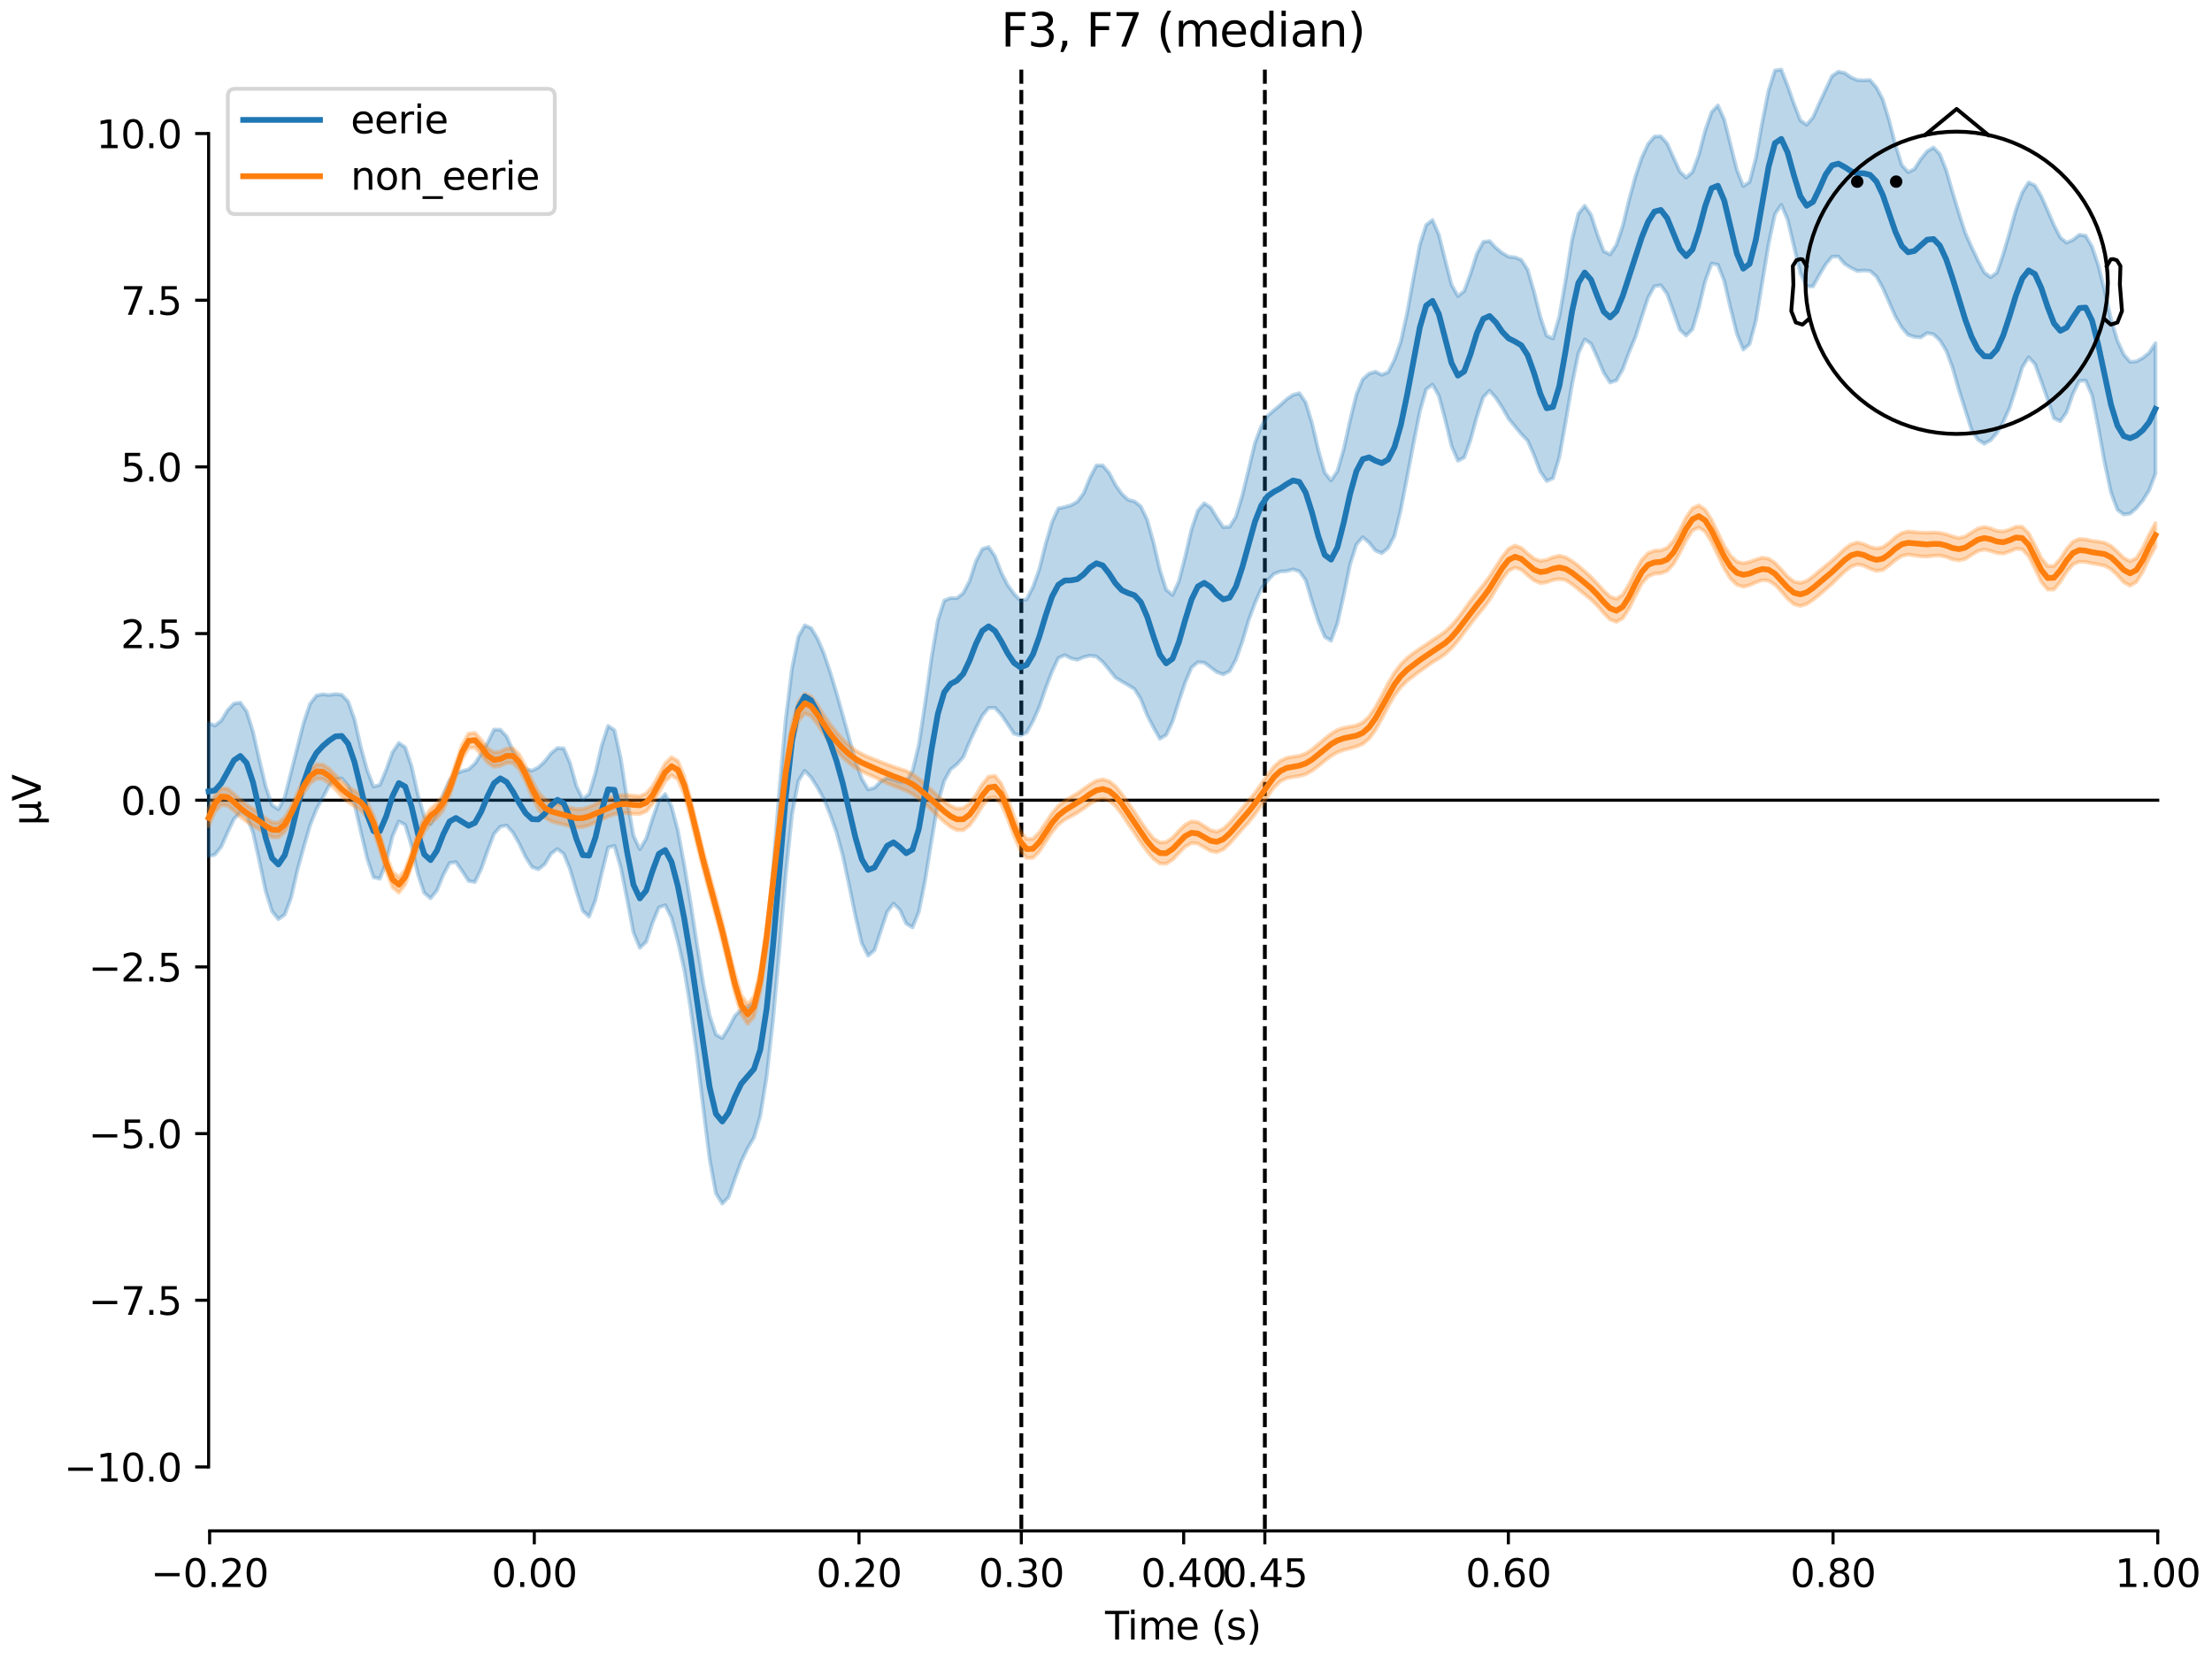 <?xml version="1.0" encoding="utf-8" standalone="no"?>
<!DOCTYPE svg PUBLIC "-//W3C//DTD SVG 1.1//EN"
  "http://www.w3.org/Graphics/SVG/1.1/DTD/svg11.dtd">
<svg xmlns:xlink="http://www.w3.org/1999/xlink" width="576pt" height="432pt" viewBox="0 0 576 432" xmlns="http://www.w3.org/2000/svg" version="1.1">
 <defs>
  <style type="text/css">*{stroke-linejoin: round; stroke-linecap: butt}</style>
 </defs>
 <g id="figure_1">
  <g id="patch_1">
   <path d="M 0 432 
L 576 432 
L 576 0 
L 0 0 
z
" style="fill: #ffffff"/>
  </g>
  <g id="axes_1">
   <g id="patch_2">
    <path d="M 54.324 398.644 
L 561.867 398.644 
L 561.867 18.118 
L 54.324 18.118 
L 54.324 398.644 
z
" style="fill: none; opacity: 0"/>
   </g>
   <g id="patch_3">
    <path d="M 54.324 381.982 
L 54.324 34.78 
" style="fill: none; stroke: #000000; stroke-width: 0.8; stroke-linejoin: miter; stroke-linecap: square"/>
   </g>
   <g id="LineCollection_1">
    <path d="M 265.954 18.118 
L 265.954 398.644 
" clip-path="url(#p1815cb3b46)" style="fill: none; stroke-dasharray: 3.7,1.6; stroke-dashoffset: 0; stroke: #000000"/>
    <path d="M 329.364 18.118 
L 329.364 398.644 
" clip-path="url(#p1815cb3b46)" style="fill: none; stroke-dasharray: 3.7,1.6; stroke-dashoffset: 0; stroke: #000000"/>
   </g>
   <g id="matplotlib.axis_1">
    <g id="xtick_1">
     <g id="line2d_1">
      <defs>
       <path id="m0ff52ea26f" d="M 0 0 
L 0 3.5 
" style="stroke: #000000; stroke-width: 0.8"/>
      </defs>
      <g>
       <use xlink:href="#m0ff52ea26f" x="54.588" y="398.644" style="stroke: #000000; stroke-width: 0.8"/>
      </g>
     </g>
     <g id="text_1">
      <!-- −0.20 -->
      <g transform="translate(39.265 413.242) scale(0.1 -0.1)">
       <defs>
        <path id="DejaVuSans-2212" d="M 678 2272 
L 4684 2272 
L 4684 1741 
L 678 1741 
L 678 2272 
z
" transform="scale(0.016)"/>
        <path id="DejaVuSans-30" d="M 2034 4250 
Q 1547 4250 1301 3770 
Q 1056 3291 1056 2328 
Q 1056 1369 1301 889 
Q 1547 409 2034 409 
Q 2525 409 2770 889 
Q 3016 1369 3016 2328 
Q 3016 3291 2770 3770 
Q 2525 4250 2034 4250 
z
M 2034 4750 
Q 2819 4750 3233 4129 
Q 3647 3509 3647 2328 
Q 3647 1150 3233 529 
Q 2819 -91 2034 -91 
Q 1250 -91 836 529 
Q 422 1150 422 2328 
Q 422 3509 836 4129 
Q 1250 4750 2034 4750 
z
" transform="scale(0.016)"/>
        <path id="DejaVuSans-2e" d="M 684 794 
L 1344 794 
L 1344 0 
L 684 0 
L 684 794 
z
" transform="scale(0.016)"/>
        <path id="DejaVuSans-32" d="M 1228 531 
L 3431 531 
L 3431 0 
L 469 0 
L 469 531 
Q 828 903 1448 1529 
Q 2069 2156 2228 2338 
Q 2531 2678 2651 2914 
Q 2772 3150 2772 3378 
Q 2772 3750 2511 3984 
Q 2250 4219 1831 4219 
Q 1534 4219 1204 4116 
Q 875 4013 500 3803 
L 500 4441 
Q 881 4594 1212 4672 
Q 1544 4750 1819 4750 
Q 2544 4750 2975 4387 
Q 3406 4025 3406 3419 
Q 3406 3131 3298 2873 
Q 3191 2616 2906 2266 
Q 2828 2175 2409 1742 
Q 1991 1309 1228 531 
z
" transform="scale(0.016)"/>
       </defs>
       <use xlink:href="#DejaVuSans-2212"/>
       <use xlink:href="#DejaVuSans-30" transform="translate(83.789 0)"/>
       <use xlink:href="#DejaVuSans-2e" transform="translate(147.412 0)"/>
       <use xlink:href="#DejaVuSans-32" transform="translate(179.199 0)"/>
       <use xlink:href="#DejaVuSans-30" transform="translate(242.822 0)"/>
      </g>
     </g>
    </g>
    <g id="xtick_2">
     <g id="line2d_2">
      <g>
       <use xlink:href="#m0ff52ea26f" x="139.134" y="398.644" style="stroke: #000000; stroke-width: 0.8"/>
      </g>
     </g>
     <g id="text_2">
      <!-- 0.00 -->
      <g transform="translate(128.002 413.242) scale(0.1 -0.1)">
       <use xlink:href="#DejaVuSans-30"/>
       <use xlink:href="#DejaVuSans-2e" transform="translate(63.623 0)"/>
       <use xlink:href="#DejaVuSans-30" transform="translate(95.41 0)"/>
       <use xlink:href="#DejaVuSans-30" transform="translate(159.033 0)"/>
      </g>
     </g>
    </g>
    <g id="xtick_3">
     <g id="line2d_3">
      <g>
       <use xlink:href="#m0ff52ea26f" x="223.681" y="398.644" style="stroke: #000000; stroke-width: 0.8"/>
      </g>
     </g>
     <g id="text_3">
      <!-- 0.20 -->
      <g transform="translate(212.548 413.242) scale(0.1 -0.1)">
       <use xlink:href="#DejaVuSans-30"/>
       <use xlink:href="#DejaVuSans-2e" transform="translate(63.623 0)"/>
       <use xlink:href="#DejaVuSans-32" transform="translate(95.41 0)"/>
       <use xlink:href="#DejaVuSans-30" transform="translate(159.033 0)"/>
      </g>
     </g>
    </g>
    <g id="xtick_4">
     <g id="line2d_4">
      <g>
       <use xlink:href="#m0ff52ea26f" x="265.954" y="398.644" style="stroke: #000000; stroke-width: 0.8"/>
      </g>
     </g>
     <g id="text_4">
      <!-- 0.30 -->
      <g transform="translate(254.821 413.242) scale(0.1 -0.1)">
       <defs>
        <path id="DejaVuSans-33" d="M 2597 2516 
Q 3050 2419 3304 2112 
Q 3559 1806 3559 1356 
Q 3559 666 3084 287 
Q 2609 -91 1734 -91 
Q 1441 -91 1130 -33 
Q 819 25 488 141 
L 488 750 
Q 750 597 1062 519 
Q 1375 441 1716 441 
Q 2309 441 2620 675 
Q 2931 909 2931 1356 
Q 2931 1769 2642 2001 
Q 2353 2234 1838 2234 
L 1294 2234 
L 1294 2753 
L 1863 2753 
Q 2328 2753 2575 2939 
Q 2822 3125 2822 3475 
Q 2822 3834 2567 4026 
Q 2313 4219 1838 4219 
Q 1578 4219 1281 4162 
Q 984 4106 628 3988 
L 628 4550 
Q 988 4650 1302 4700 
Q 1616 4750 1894 4750 
Q 2613 4750 3031 4423 
Q 3450 4097 3450 3541 
Q 3450 3153 3228 2886 
Q 3006 2619 2597 2516 
z
" transform="scale(0.016)"/>
       </defs>
       <use xlink:href="#DejaVuSans-30"/>
       <use xlink:href="#DejaVuSans-2e" transform="translate(63.623 0)"/>
       <use xlink:href="#DejaVuSans-33" transform="translate(95.41 0)"/>
       <use xlink:href="#DejaVuSans-30" transform="translate(159.033 0)"/>
      </g>
     </g>
    </g>
    <g id="xtick_5">
     <g id="line2d_5">
      <g>
       <use xlink:href="#m0ff52ea26f" x="308.227" y="398.644" style="stroke: #000000; stroke-width: 0.8"/>
      </g>
     </g>
     <g id="text_5">
      <!-- 0.40 -->
      <g transform="translate(297.095 413.242) scale(0.1 -0.1)">
       <defs>
        <path id="DejaVuSans-34" d="M 2419 4116 
L 825 1625 
L 2419 1625 
L 2419 4116 
z
M 2253 4666 
L 3047 4666 
L 3047 1625 
L 3713 1625 
L 3713 1100 
L 3047 1100 
L 3047 0 
L 2419 0 
L 2419 1100 
L 313 1100 
L 313 1709 
L 2253 4666 
z
" transform="scale(0.016)"/>
       </defs>
       <use xlink:href="#DejaVuSans-30"/>
       <use xlink:href="#DejaVuSans-2e" transform="translate(63.623 0)"/>
       <use xlink:href="#DejaVuSans-34" transform="translate(95.41 0)"/>
       <use xlink:href="#DejaVuSans-30" transform="translate(159.033 0)"/>
      </g>
     </g>
    </g>
    <g id="xtick_6">
     <g id="line2d_6">
      <g>
       <use xlink:href="#m0ff52ea26f" x="329.364" y="398.644" style="stroke: #000000; stroke-width: 0.8"/>
      </g>
     </g>
     <g id="text_6">
      <!-- 0.45 -->
      <g transform="translate(318.231 413.242) scale(0.1 -0.1)">
       <defs>
        <path id="DejaVuSans-35" d="M 691 4666 
L 3169 4666 
L 3169 4134 
L 1269 4134 
L 1269 2991 
Q 1406 3038 1543 3061 
Q 1681 3084 1819 3084 
Q 2600 3084 3056 2656 
Q 3513 2228 3513 1497 
Q 3513 744 3044 326 
Q 2575 -91 1722 -91 
Q 1428 -91 1123 -41 
Q 819 9 494 109 
L 494 744 
Q 775 591 1075 516 
Q 1375 441 1709 441 
Q 2250 441 2565 725 
Q 2881 1009 2881 1497 
Q 2881 1984 2565 2268 
Q 2250 2553 1709 2553 
Q 1456 2553 1204 2497 
Q 953 2441 691 2322 
L 691 4666 
z
" transform="scale(0.016)"/>
       </defs>
       <use xlink:href="#DejaVuSans-30"/>
       <use xlink:href="#DejaVuSans-2e" transform="translate(63.623 0)"/>
       <use xlink:href="#DejaVuSans-34" transform="translate(95.41 0)"/>
       <use xlink:href="#DejaVuSans-35" transform="translate(159.033 0)"/>
      </g>
     </g>
    </g>
    <g id="xtick_7">
     <g id="line2d_7">
      <g>
       <use xlink:href="#m0ff52ea26f" x="392.774" y="398.644" style="stroke: #000000; stroke-width: 0.8"/>
      </g>
     </g>
     <g id="text_7">
      <!-- 0.60 -->
      <g transform="translate(381.641 413.242) scale(0.1 -0.1)">
       <defs>
        <path id="DejaVuSans-36" d="M 2113 2584 
Q 1688 2584 1439 2293 
Q 1191 2003 1191 1497 
Q 1191 994 1439 701 
Q 1688 409 2113 409 
Q 2538 409 2786 701 
Q 3034 994 3034 1497 
Q 3034 2003 2786 2293 
Q 2538 2584 2113 2584 
z
M 3366 4563 
L 3366 3988 
Q 3128 4100 2886 4159 
Q 2644 4219 2406 4219 
Q 1781 4219 1451 3797 
Q 1122 3375 1075 2522 
Q 1259 2794 1537 2939 
Q 1816 3084 2150 3084 
Q 2853 3084 3261 2657 
Q 3669 2231 3669 1497 
Q 3669 778 3244 343 
Q 2819 -91 2113 -91 
Q 1303 -91 875 529 
Q 447 1150 447 2328 
Q 447 3434 972 4092 
Q 1497 4750 2381 4750 
Q 2619 4750 2861 4703 
Q 3103 4656 3366 4563 
z
" transform="scale(0.016)"/>
       </defs>
       <use xlink:href="#DejaVuSans-30"/>
       <use xlink:href="#DejaVuSans-2e" transform="translate(63.623 0)"/>
       <use xlink:href="#DejaVuSans-36" transform="translate(95.41 0)"/>
       <use xlink:href="#DejaVuSans-30" transform="translate(159.033 0)"/>
      </g>
     </g>
    </g>
    <g id="xtick_8">
     <g id="line2d_8">
      <g>
       <use xlink:href="#m0ff52ea26f" x="477.32" y="398.644" style="stroke: #000000; stroke-width: 0.8"/>
      </g>
     </g>
     <g id="text_8">
      <!-- 0.80 -->
      <g transform="translate(466.188 413.242) scale(0.1 -0.1)">
       <defs>
        <path id="DejaVuSans-38" d="M 2034 2216 
Q 1584 2216 1326 1975 
Q 1069 1734 1069 1313 
Q 1069 891 1326 650 
Q 1584 409 2034 409 
Q 2484 409 2743 651 
Q 3003 894 3003 1313 
Q 3003 1734 2745 1975 
Q 2488 2216 2034 2216 
z
M 1403 2484 
Q 997 2584 770 2862 
Q 544 3141 544 3541 
Q 544 4100 942 4425 
Q 1341 4750 2034 4750 
Q 2731 4750 3128 4425 
Q 3525 4100 3525 3541 
Q 3525 3141 3298 2862 
Q 3072 2584 2669 2484 
Q 3125 2378 3379 2068 
Q 3634 1759 3634 1313 
Q 3634 634 3220 271 
Q 2806 -91 2034 -91 
Q 1263 -91 848 271 
Q 434 634 434 1313 
Q 434 1759 690 2068 
Q 947 2378 1403 2484 
z
M 1172 3481 
Q 1172 3119 1398 2916 
Q 1625 2713 2034 2713 
Q 2441 2713 2670 2916 
Q 2900 3119 2900 3481 
Q 2900 3844 2670 4047 
Q 2441 4250 2034 4250 
Q 1625 4250 1398 4047 
Q 1172 3844 1172 3481 
z
" transform="scale(0.016)"/>
       </defs>
       <use xlink:href="#DejaVuSans-30"/>
       <use xlink:href="#DejaVuSans-2e" transform="translate(63.623 0)"/>
       <use xlink:href="#DejaVuSans-38" transform="translate(95.41 0)"/>
       <use xlink:href="#DejaVuSans-30" transform="translate(159.033 0)"/>
      </g>
     </g>
    </g>
    <g id="xtick_9">
     <g id="line2d_9">
      <g>
       <use xlink:href="#m0ff52ea26f" x="561.867" y="398.644" style="stroke: #000000; stroke-width: 0.8"/>
      </g>
     </g>
     <g id="text_9">
      <!-- 1.00 -->
      <g transform="translate(550.734 413.242) scale(0.1 -0.1)">
       <defs>
        <path id="DejaVuSans-31" d="M 794 531 
L 1825 531 
L 1825 4091 
L 703 3866 
L 703 4441 
L 1819 4666 
L 2450 4666 
L 2450 531 
L 3481 531 
L 3481 0 
L 794 0 
L 794 531 
z
" transform="scale(0.016)"/>
       </defs>
       <use xlink:href="#DejaVuSans-31"/>
       <use xlink:href="#DejaVuSans-2e" transform="translate(63.623 0)"/>
       <use xlink:href="#DejaVuSans-30" transform="translate(95.41 0)"/>
       <use xlink:href="#DejaVuSans-30" transform="translate(159.033 0)"/>
      </g>
     </g>
    </g>
    <g id="text_10">
     <!-- Time (s) -->
     <g transform="translate(287.766 426.92) scale(0.1 -0.1)">
      <defs>
       <path id="DejaVuSans-54" d="M -19 4666 
L 3928 4666 
L 3928 4134 
L 2272 4134 
L 2272 0 
L 1638 0 
L 1638 4134 
L -19 4134 
L -19 4666 
z
" transform="scale(0.016)"/>
       <path id="DejaVuSans-69" d="M 603 3500 
L 1178 3500 
L 1178 0 
L 603 0 
L 603 3500 
z
M 603 4863 
L 1178 4863 
L 1178 4134 
L 603 4134 
L 603 4863 
z
" transform="scale(0.016)"/>
       <path id="DejaVuSans-6d" d="M 3328 2828 
Q 3544 3216 3844 3400 
Q 4144 3584 4550 3584 
Q 5097 3584 5394 3201 
Q 5691 2819 5691 2113 
L 5691 0 
L 5113 0 
L 5113 2094 
Q 5113 2597 4934 2840 
Q 4756 3084 4391 3084 
Q 3944 3084 3684 2787 
Q 3425 2491 3425 1978 
L 3425 0 
L 2847 0 
L 2847 2094 
Q 2847 2600 2669 2842 
Q 2491 3084 2119 3084 
Q 1678 3084 1418 2786 
Q 1159 2488 1159 1978 
L 1159 0 
L 581 0 
L 581 3500 
L 1159 3500 
L 1159 2956 
Q 1356 3278 1631 3431 
Q 1906 3584 2284 3584 
Q 2666 3584 2933 3390 
Q 3200 3197 3328 2828 
z
" transform="scale(0.016)"/>
       <path id="DejaVuSans-65" d="M 3597 1894 
L 3597 1613 
L 953 1613 
Q 991 1019 1311 708 
Q 1631 397 2203 397 
Q 2534 397 2845 478 
Q 3156 559 3463 722 
L 3463 178 
Q 3153 47 2828 -22 
Q 2503 -91 2169 -91 
Q 1331 -91 842 396 
Q 353 884 353 1716 
Q 353 2575 817 3079 
Q 1281 3584 2069 3584 
Q 2775 3584 3186 3129 
Q 3597 2675 3597 1894 
z
M 3022 2063 
Q 3016 2534 2758 2815 
Q 2500 3097 2075 3097 
Q 1594 3097 1305 2825 
Q 1016 2553 972 2059 
L 3022 2063 
z
" transform="scale(0.016)"/>
       <path id="DejaVuSans-20" transform="scale(0.016)"/>
       <path id="DejaVuSans-28" d="M 1984 4856 
Q 1566 4138 1362 3434 
Q 1159 2731 1159 2009 
Q 1159 1288 1364 580 
Q 1569 -128 1984 -844 
L 1484 -844 
Q 1016 -109 783 600 
Q 550 1309 550 2009 
Q 550 2706 781 3412 
Q 1013 4119 1484 4856 
L 1984 4856 
z
" transform="scale(0.016)"/>
       <path id="DejaVuSans-73" d="M 2834 3397 
L 2834 2853 
Q 2591 2978 2328 3040 
Q 2066 3103 1784 3103 
Q 1356 3103 1142 2972 
Q 928 2841 928 2578 
Q 928 2378 1081 2264 
Q 1234 2150 1697 2047 
L 1894 2003 
Q 2506 1872 2764 1633 
Q 3022 1394 3022 966 
Q 3022 478 2636 193 
Q 2250 -91 1575 -91 
Q 1294 -91 989 -36 
Q 684 19 347 128 
L 347 722 
Q 666 556 975 473 
Q 1284 391 1588 391 
Q 1994 391 2212 530 
Q 2431 669 2431 922 
Q 2431 1156 2273 1281 
Q 2116 1406 1581 1522 
L 1381 1569 
Q 847 1681 609 1914 
Q 372 2147 372 2553 
Q 372 3047 722 3315 
Q 1072 3584 1716 3584 
Q 2034 3584 2315 3537 
Q 2597 3491 2834 3397 
z
" transform="scale(0.016)"/>
       <path id="DejaVuSans-29" d="M 513 4856 
L 1013 4856 
Q 1481 4119 1714 3412 
Q 1947 2706 1947 2009 
Q 1947 1309 1714 600 
Q 1481 -109 1013 -844 
L 513 -844 
Q 928 -128 1133 580 
Q 1338 1288 1338 2009 
Q 1338 2731 1133 3434 
Q 928 4138 513 4856 
z
" transform="scale(0.016)"/>
      </defs>
      <use xlink:href="#DejaVuSans-54"/>
      <use xlink:href="#DejaVuSans-69" transform="translate(57.959 0)"/>
      <use xlink:href="#DejaVuSans-6d" transform="translate(85.742 0)"/>
      <use xlink:href="#DejaVuSans-65" transform="translate(183.154 0)"/>
      <use xlink:href="#DejaVuSans-20" transform="translate(244.678 0)"/>
      <use xlink:href="#DejaVuSans-28" transform="translate(276.465 0)"/>
      <use xlink:href="#DejaVuSans-73" transform="translate(315.479 0)"/>
      <use xlink:href="#DejaVuSans-29" transform="translate(367.578 0)"/>
     </g>
    </g>
   </g>
   <g id="matplotlib.axis_2">
    <g id="ytick_1">
     <g id="line2d_10">
      <defs>
       <path id="mcaa0503d2d" d="M 0 0 
L -3.5 0 
" style="stroke: #000000; stroke-width: 0.8"/>
      </defs>
      <g>
       <use xlink:href="#mcaa0503d2d" x="54.324" y="381.982" style="stroke: #000000; stroke-width: 0.8"/>
      </g>
     </g>
     <g id="text_11">
      <!-- −10.0 -->
      <g transform="translate(16.678 385.781) scale(0.1 -0.1)">
       <use xlink:href="#DejaVuSans-2212"/>
       <use xlink:href="#DejaVuSans-31" transform="translate(83.789 0)"/>
       <use xlink:href="#DejaVuSans-30" transform="translate(147.412 0)"/>
       <use xlink:href="#DejaVuSans-2e" transform="translate(211.035 0)"/>
       <use xlink:href="#DejaVuSans-30" transform="translate(242.822 0)"/>
      </g>
     </g>
    </g>
    <g id="ytick_2">
     <g id="line2d_11">
      <g>
       <use xlink:href="#mcaa0503d2d" x="54.324" y="338.582" style="stroke: #000000; stroke-width: 0.8"/>
      </g>
     </g>
     <g id="text_12">
      <!-- −7.5 -->
      <g transform="translate(23.041 342.381) scale(0.1 -0.1)">
       <defs>
        <path id="DejaVuSans-37" d="M 525 4666 
L 3525 4666 
L 3525 4397 
L 1831 0 
L 1172 0 
L 2766 4134 
L 525 4134 
L 525 4666 
z
" transform="scale(0.016)"/>
       </defs>
       <use xlink:href="#DejaVuSans-2212"/>
       <use xlink:href="#DejaVuSans-37" transform="translate(83.789 0)"/>
       <use xlink:href="#DejaVuSans-2e" transform="translate(147.412 0)"/>
       <use xlink:href="#DejaVuSans-35" transform="translate(179.199 0)"/>
      </g>
     </g>
    </g>
    <g id="ytick_3">
     <g id="line2d_12">
      <g>
       <use xlink:href="#mcaa0503d2d" x="54.324" y="295.182" style="stroke: #000000; stroke-width: 0.8"/>
      </g>
     </g>
     <g id="text_13">
      <!-- −5.0 -->
      <g transform="translate(23.041 298.981) scale(0.1 -0.1)">
       <use xlink:href="#DejaVuSans-2212"/>
       <use xlink:href="#DejaVuSans-35" transform="translate(83.789 0)"/>
       <use xlink:href="#DejaVuSans-2e" transform="translate(147.412 0)"/>
       <use xlink:href="#DejaVuSans-30" transform="translate(179.199 0)"/>
      </g>
     </g>
    </g>
    <g id="ytick_4">
     <g id="line2d_13">
      <g>
       <use xlink:href="#mcaa0503d2d" x="54.324" y="251.781" style="stroke: #000000; stroke-width: 0.8"/>
      </g>
     </g>
     <g id="text_14">
      <!-- −2.5 -->
      <g transform="translate(23.041 255.58) scale(0.1 -0.1)">
       <use xlink:href="#DejaVuSans-2212"/>
       <use xlink:href="#DejaVuSans-32" transform="translate(83.789 0)"/>
       <use xlink:href="#DejaVuSans-2e" transform="translate(147.412 0)"/>
       <use xlink:href="#DejaVuSans-35" transform="translate(179.199 0)"/>
      </g>
     </g>
    </g>
    <g id="ytick_5">
     <g id="line2d_14">
      <g>
       <use xlink:href="#mcaa0503d2d" x="54.324" y="208.381" style="stroke: #000000; stroke-width: 0.8"/>
      </g>
     </g>
     <g id="text_15">
      <!-- 0.0 -->
      <g transform="translate(31.421 212.18) scale(0.1 -0.1)">
       <use xlink:href="#DejaVuSans-30"/>
       <use xlink:href="#DejaVuSans-2e" transform="translate(63.623 0)"/>
       <use xlink:href="#DejaVuSans-30" transform="translate(95.41 0)"/>
      </g>
     </g>
    </g>
    <g id="ytick_6">
     <g id="line2d_15">
      <g>
       <use xlink:href="#mcaa0503d2d" x="54.324" y="164.981" style="stroke: #000000; stroke-width: 0.8"/>
      </g>
     </g>
     <g id="text_16">
      <!-- 2.5 -->
      <g transform="translate(31.421 168.78) scale(0.1 -0.1)">
       <use xlink:href="#DejaVuSans-32"/>
       <use xlink:href="#DejaVuSans-2e" transform="translate(63.623 0)"/>
       <use xlink:href="#DejaVuSans-35" transform="translate(95.41 0)"/>
      </g>
     </g>
    </g>
    <g id="ytick_7">
     <g id="line2d_16">
      <g>
       <use xlink:href="#mcaa0503d2d" x="54.324" y="121.58" style="stroke: #000000; stroke-width: 0.8"/>
      </g>
     </g>
     <g id="text_17">
      <!-- 5.0 -->
      <g transform="translate(31.421 125.379) scale(0.1 -0.1)">
       <use xlink:href="#DejaVuSans-35"/>
       <use xlink:href="#DejaVuSans-2e" transform="translate(63.623 0)"/>
       <use xlink:href="#DejaVuSans-30" transform="translate(95.41 0)"/>
      </g>
     </g>
    </g>
    <g id="ytick_8">
     <g id="line2d_17">
      <g>
       <use xlink:href="#mcaa0503d2d" x="54.324" y="78.18" style="stroke: #000000; stroke-width: 0.8"/>
      </g>
     </g>
     <g id="text_18">
      <!-- 7.5 -->
      <g transform="translate(31.421 81.979) scale(0.1 -0.1)">
       <use xlink:href="#DejaVuSans-37"/>
       <use xlink:href="#DejaVuSans-2e" transform="translate(63.623 0)"/>
       <use xlink:href="#DejaVuSans-35" transform="translate(95.41 0)"/>
      </g>
     </g>
    </g>
    <g id="ytick_9">
     <g id="line2d_18">
      <g>
       <use xlink:href="#mcaa0503d2d" x="54.324" y="34.78" style="stroke: #000000; stroke-width: 0.8"/>
      </g>
     </g>
     <g id="text_19">
      <!-- 10.0 -->
      <g transform="translate(25.058 38.579) scale(0.1 -0.1)">
       <use xlink:href="#DejaVuSans-31"/>
       <use xlink:href="#DejaVuSans-30" transform="translate(63.623 0)"/>
       <use xlink:href="#DejaVuSans-2e" transform="translate(127.246 0)"/>
       <use xlink:href="#DejaVuSans-30" transform="translate(159.033 0)"/>
      </g>
     </g>
    </g>
    <g id="text_20">
     <!-- µV -->
     <g transform="translate(10.599 214.982) rotate(-90) scale(0.1 -0.1)">
      <defs>
       <path id="DejaVuSans-b5" d="M 544 -1331 
L 544 3500 
L 1119 3500 
L 1119 1325 
Q 1119 872 1334 640 
Q 1550 409 1972 409 
Q 2434 409 2667 671 
Q 2900 934 2900 1459 
L 2900 3500 
L 3475 3500 
L 3475 806 
Q 3475 619 3529 530 
Q 3584 441 3700 441 
Q 3728 441 3778 458 
Q 3828 475 3916 513 
L 3916 50 
Q 3788 -22 3673 -56 
Q 3559 -91 3450 -91 
Q 3234 -91 3106 31 
Q 2978 153 2931 403 
Q 2775 156 2548 32 
Q 2322 -91 2016 -91 
Q 1697 -91 1473 31 
Q 1250 153 1119 397 
L 1119 -1331 
L 544 -1331 
z
" transform="scale(0.016)"/>
       <path id="DejaVuSans-56" d="M 1831 0 
L 50 4666 
L 709 4666 
L 2188 738 
L 3669 4666 
L 4325 4666 
L 2547 0 
L 1831 0 
z
" transform="scale(0.016)"/>
      </defs>
      <use xlink:href="#DejaVuSans-b5"/>
      <use xlink:href="#DejaVuSans-56" transform="translate(63.623 0)"/>
     </g>
    </g>
   </g>
   <g id="patch_4">
    <path d="M 54.588 398.644 
L 561.867 398.644 
" style="fill: none; stroke: #000000; stroke-width: 0.8; stroke-linejoin: miter; stroke-linecap: square"/>
   </g>
   <g id="patch_5">
    <path d="M 54.324 208.381 
L 561.867 208.381 
" style="fill: none; stroke: #000000; stroke-width: 0.8; stroke-linejoin: miter; stroke-linecap: square"/>
   </g>
   <g id="text_21">
    <!-- F3, F7 (median) -->
    <g transform="translate(260.664 12.118) scale(0.12 -0.12)">
     <defs>
      <path id="DejaVuSans-46" d="M 628 4666 
L 3309 4666 
L 3309 4134 
L 1259 4134 
L 1259 2759 
L 3109 2759 
L 3109 2228 
L 1259 2228 
L 1259 0 
L 628 0 
L 628 4666 
z
" transform="scale(0.016)"/>
      <path id="DejaVuSans-2c" d="M 750 794 
L 1409 794 
L 1409 256 
L 897 -744 
L 494 -744 
L 750 256 
L 750 794 
z
" transform="scale(0.016)"/>
      <path id="DejaVuSans-64" d="M 2906 2969 
L 2906 4863 
L 3481 4863 
L 3481 0 
L 2906 0 
L 2906 525 
Q 2725 213 2448 61 
Q 2172 -91 1784 -91 
Q 1150 -91 751 415 
Q 353 922 353 1747 
Q 353 2572 751 3078 
Q 1150 3584 1784 3584 
Q 2172 3584 2448 3432 
Q 2725 3281 2906 2969 
z
M 947 1747 
Q 947 1113 1208 752 
Q 1469 391 1925 391 
Q 2381 391 2643 752 
Q 2906 1113 2906 1747 
Q 2906 2381 2643 2742 
Q 2381 3103 1925 3103 
Q 1469 3103 1208 2742 
Q 947 2381 947 1747 
z
" transform="scale(0.016)"/>
      <path id="DejaVuSans-61" d="M 2194 1759 
Q 1497 1759 1228 1600 
Q 959 1441 959 1056 
Q 959 750 1161 570 
Q 1363 391 1709 391 
Q 2188 391 2477 730 
Q 2766 1069 2766 1631 
L 2766 1759 
L 2194 1759 
z
M 3341 1997 
L 3341 0 
L 2766 0 
L 2766 531 
Q 2569 213 2275 61 
Q 1981 -91 1556 -91 
Q 1019 -91 701 211 
Q 384 513 384 1019 
Q 384 1609 779 1909 
Q 1175 2209 1959 2209 
L 2766 2209 
L 2766 2266 
Q 2766 2663 2505 2880 
Q 2244 3097 1772 3097 
Q 1472 3097 1187 3025 
Q 903 2953 641 2809 
L 641 3341 
Q 956 3463 1253 3523 
Q 1550 3584 1831 3584 
Q 2591 3584 2966 3190 
Q 3341 2797 3341 1997 
z
" transform="scale(0.016)"/>
      <path id="DejaVuSans-6e" d="M 3513 2113 
L 3513 0 
L 2938 0 
L 2938 2094 
Q 2938 2591 2744 2837 
Q 2550 3084 2163 3084 
Q 1697 3084 1428 2787 
Q 1159 2491 1159 1978 
L 1159 0 
L 581 0 
L 581 3500 
L 1159 3500 
L 1159 2956 
Q 1366 3272 1645 3428 
Q 1925 3584 2291 3584 
Q 2894 3584 3203 3211 
Q 3513 2838 3513 2113 
z
" transform="scale(0.016)"/>
     </defs>
     <use xlink:href="#DejaVuSans-46"/>
     <use xlink:href="#DejaVuSans-33" transform="translate(57.52 0)"/>
     <use xlink:href="#DejaVuSans-2c" transform="translate(121.143 0)"/>
     <use xlink:href="#DejaVuSans-20" transform="translate(152.93 0)"/>
     <use xlink:href="#DejaVuSans-46" transform="translate(184.717 0)"/>
     <use xlink:href="#DejaVuSans-37" transform="translate(242.236 0)"/>
     <use xlink:href="#DejaVuSans-20" transform="translate(305.859 0)"/>
     <use xlink:href="#DejaVuSans-28" transform="translate(337.646 0)"/>
     <use xlink:href="#DejaVuSans-6d" transform="translate(376.66 0)"/>
     <use xlink:href="#DejaVuSans-65" transform="translate(474.072 0)"/>
     <use xlink:href="#DejaVuSans-64" transform="translate(535.596 0)"/>
     <use xlink:href="#DejaVuSans-69" transform="translate(599.072 0)"/>
     <use xlink:href="#DejaVuSans-61" transform="translate(626.855 0)"/>
     <use xlink:href="#DejaVuSans-6e" transform="translate(688.135 0)"/>
     <use xlink:href="#DejaVuSans-29" transform="translate(751.514 0)"/>
    </g>
   </g>
   <g id="legend_1">
    <g id="patch_6">
     <path d="M 61.324 55.753 
L 142.466 55.753 
Q 144.466 55.753 144.466 53.753 
L 144.466 25.118 
Q 144.466 23.118 142.466 23.118 
L 61.324 23.118 
Q 59.324 23.118 59.324 25.118 
L 59.324 53.753 
Q 59.324 55.753 61.324 55.753 
z
" style="fill: #ffffff; opacity: 0.8; stroke: #cccccc; stroke-linejoin: miter"/>
    </g>
    <g id="line2d_19">
     <path d="M 63.324 31.217 
L 73.324 31.217 
L 83.324 31.217 
" style="fill: none; stroke: #1f77b4; stroke-width: 1.5; stroke-linecap: square"/>
    </g>
    <g id="text_22">
     <!-- eerie -->
     <g transform="translate(91.324 34.717) scale(0.1 -0.1)">
      <defs>
       <path id="DejaVuSans-72" d="M 2631 2963 
Q 2534 3019 2420 3045 
Q 2306 3072 2169 3072 
Q 1681 3072 1420 2755 
Q 1159 2438 1159 1844 
L 1159 0 
L 581 0 
L 581 3500 
L 1159 3500 
L 1159 2956 
Q 1341 3275 1631 3429 
Q 1922 3584 2338 3584 
Q 2397 3584 2469 3576 
Q 2541 3569 2628 3553 
L 2631 2963 
z
" transform="scale(0.016)"/>
      </defs>
      <use xlink:href="#DejaVuSans-65"/>
      <use xlink:href="#DejaVuSans-65" transform="translate(61.523 0)"/>
      <use xlink:href="#DejaVuSans-72" transform="translate(123.047 0)"/>
      <use xlink:href="#DejaVuSans-69" transform="translate(164.16 0)"/>
      <use xlink:href="#DejaVuSans-65" transform="translate(191.943 0)"/>
     </g>
    </g>
    <g id="line2d_20">
     <path d="M 63.324 45.895 
L 73.324 45.895 
L 83.324 45.895 
" style="fill: none; stroke: #ff7f0e; stroke-width: 1.5; stroke-linecap: square"/>
    </g>
    <g id="text_23">
     <!-- non_eerie -->
     <g transform="translate(91.324 49.395) scale(0.1 -0.1)">
      <defs>
       <path id="DejaVuSans-6f" d="M 1959 3097 
Q 1497 3097 1228 2736 
Q 959 2375 959 1747 
Q 959 1119 1226 758 
Q 1494 397 1959 397 
Q 2419 397 2687 759 
Q 2956 1122 2956 1747 
Q 2956 2369 2687 2733 
Q 2419 3097 1959 3097 
z
M 1959 3584 
Q 2709 3584 3137 3096 
Q 3566 2609 3566 1747 
Q 3566 888 3137 398 
Q 2709 -91 1959 -91 
Q 1206 -91 779 398 
Q 353 888 353 1747 
Q 353 2609 779 3096 
Q 1206 3584 1959 3584 
z
" transform="scale(0.016)"/>
       <path id="DejaVuSans-5f" d="M 3263 -1063 
L 3263 -1509 
L -63 -1509 
L -63 -1063 
L 3263 -1063 
z
" transform="scale(0.016)"/>
      </defs>
      <use xlink:href="#DejaVuSans-6e"/>
      <use xlink:href="#DejaVuSans-6f" transform="translate(63.379 0)"/>
      <use xlink:href="#DejaVuSans-6e" transform="translate(124.561 0)"/>
      <use xlink:href="#DejaVuSans-5f" transform="translate(187.939 0)"/>
      <use xlink:href="#DejaVuSans-65" transform="translate(237.939 0)"/>
      <use xlink:href="#DejaVuSans-65" transform="translate(299.463 0)"/>
      <use xlink:href="#DejaVuSans-72" transform="translate(360.986 0)"/>
      <use xlink:href="#DejaVuSans-69" transform="translate(402.1 0)"/>
      <use xlink:href="#DejaVuSans-65" transform="translate(429.883 0)"/>
     </g>
    </g>
   </g>
   <g id="FillBetweenPolyCollection_1">
    <defs>
     <path id="m7057916a7d" d="M 54.324 -243.728 
L 54.324 -209.02 
L 55.975 -209.46 
L 57.626 -211.532 
L 59.278 -215.271 
L 60.929 -218.741 
L 62.58 -220.435 
L 64.231 -219.473 
L 65.883 -215.174 
L 67.534 -207.798 
L 69.185 -199.952 
L 70.837 -194.702 
L 72.488 -192.646 
L 74.139 -193.852 
L 75.791 -198.226 
L 77.442 -205.407 
L 79.093 -211.405 
L 80.744 -217.124 
L 82.396 -221.247 
L 84.047 -224.29 
L 85.698 -227.397 
L 87.35 -229.057 
L 89.001 -229.302 
L 90.652 -227.392 
L 92.304 -222.668 
L 93.955 -215.463 
L 95.606 -208.518 
L 97.257 -203.564 
L 98.909 -203.177 
L 100.56 -207.408 
L 102.211 -214.262 
L 103.863 -218.102 
L 105.514 -217.225 
L 107.165 -211.725 
L 108.817 -204.42 
L 110.468 -199.496 
L 112.119 -198.073 
L 113.77 -200.125 
L 115.422 -204.141 
L 117.073 -207.275 
L 118.724 -207.525 
L 120.376 -205.138 
L 122.027 -202.591 
L 123.678 -202.336 
L 125.33 -205.773 
L 126.981 -210.513 
L 128.632 -214.833 
L 130.283 -216.743 
L 131.935 -217.056 
L 133.586 -215.169 
L 135.237 -212.259 
L 136.889 -208.799 
L 138.54 -206.223 
L 140.191 -205.637 
L 141.843 -206.955 
L 143.494 -209.7 
L 145.145 -210.932 
L 146.796 -209.682 
L 148.448 -205.628 
L 150.099 -199.987 
L 151.75 -194.811 
L 153.402 -193.328 
L 155.053 -197.615 
L 156.704 -204.652 
L 158.356 -211.324 
L 160.007 -211.744 
L 161.658 -206.079 
L 163.309 -197.829 
L 164.961 -189.177 
L 166.612 -185.188 
L 168.263 -186.73 
L 169.915 -191.696 
L 171.566 -195.702 
L 173.217 -196.291 
L 174.869 -193.019 
L 176.52 -186.834 
L 178.171 -179.604 
L 179.822 -169.452 
L 181.474 -157.192 
L 183.125 -143.586 
L 184.776 -130.255 
L 186.428 -121.264 
L 188.079 -118.576 
L 189.73 -120.278 
L 191.381 -125.062 
L 193.033 -129.576 
L 194.684 -133.013 
L 196.335 -135.766 
L 197.987 -141.509 
L 199.638 -151.709 
L 201.289 -166.388 
L 202.941 -184.64 
L 204.592 -204.164 
L 206.243 -219.882 
L 207.894 -228.639 
L 209.546 -231.304 
L 211.197 -229.576 
L 212.848 -226.983 
L 214.5 -223.996 
L 216.151 -219.948 
L 217.802 -215.331 
L 219.454 -209.228 
L 221.105 -201.54 
L 222.756 -193.447 
L 224.407 -186.389 
L 226.059 -183.135 
L 227.71 -184.584 
L 229.361 -189.59 
L 231.013 -194.551 
L 232.664 -196.716 
L 234.315 -195.109 
L 235.967 -191.521 
L 237.618 -190.486 
L 239.269 -194.577 
L 240.92 -202.875 
L 242.572 -213.076 
L 244.223 -222.884 
L 245.874 -228.651 
L 247.526 -231.661 
L 249.177 -232.963 
L 250.828 -234.851 
L 252.48 -238.817 
L 254.131 -242.368 
L 255.782 -245.66 
L 257.433 -247.653 
L 259.085 -247.691 
L 260.736 -245.897 
L 262.387 -243.453 
L 264.039 -240.956 
L 265.69 -240.484 
L 267.341 -241.233 
L 268.993 -244.194 
L 270.644 -247.934 
L 272.295 -252.803 
L 273.946 -257.121 
L 275.598 -260.674 
L 277.249 -261.405 
L 278.9 -260.566 
L 280.552 -260.188 
L 282.203 -260.904 
L 283.854 -261.269 
L 285.506 -261.038 
L 287.157 -259.623 
L 288.808 -257.627 
L 290.459 -255.552 
L 292.111 -254.551 
L 293.762 -253.601 
L 295.413 -252.59 
L 297.065 -249.954 
L 298.716 -245.777 
L 300.367 -242.566 
L 302.019 -239.631 
L 303.67 -240.622 
L 305.321 -244.109 
L 306.972 -249.349 
L 308.624 -254.287 
L 310.275 -258.2 
L 311.926 -259.567 
L 313.578 -259.448 
L 315.229 -258.231 
L 316.88 -256.986 
L 318.532 -256.4 
L 320.183 -257.234 
L 321.834 -260.261 
L 323.485 -264.904 
L 325.137 -270.491 
L 326.788 -274.926 
L 328.439 -278.72 
L 330.091 -280.854 
L 331.742 -282.567 
L 333.393 -283.197 
L 335.045 -283.292 
L 336.696 -283.751 
L 338.347 -283.219 
L 339.998 -280.917 
L 341.65 -275.38 
L 343.301 -270.227 
L 344.952 -266.186 
L 346.604 -265.166 
L 348.255 -269.644 
L 349.906 -277.041 
L 351.558 -285.042 
L 353.209 -290.216 
L 354.86 -292.122 
L 356.511 -290.703 
L 358.163 -288.651 
L 359.814 -287.947 
L 361.465 -289.3 
L 363.117 -292.476 
L 364.768 -299.291 
L 366.419 -307.81 
L 368.07 -316.499 
L 369.722 -324.838 
L 371.373 -330.618 
L 373.024 -331.871 
L 374.676 -328.928 
L 376.327 -322.767 
L 377.978 -315.873 
L 379.63 -312.036 
L 381.281 -312.871 
L 382.932 -317.507 
L 384.583 -323.544 
L 386.235 -328.563 
L 387.886 -330.277 
L 389.537 -328.368 
L 391.189 -325.871 
L 392.84 -322.971 
L 394.491 -320.963 
L 396.143 -318.971 
L 397.794 -317.263 
L 399.445 -313.5 
L 401.096 -309.184 
L 402.748 -306.748 
L 404.399 -307.464 
L 406.05 -313.001 
L 407.702 -322.217 
L 409.353 -331.907 
L 411.004 -339.987 
L 412.656 -343.617 
L 414.307 -342.484 
L 415.958 -338.865 
L 417.609 -334.941 
L 419.261 -332.389 
L 420.912 -332.949 
L 422.563 -335.859 
L 424.215 -340.307 
L 425.866 -344.256 
L 427.517 -349.48 
L 429.169 -354.518 
L 430.82 -357.464 
L 432.471 -357.718 
L 434.122 -355.446 
L 435.774 -350.855 
L 437.425 -346.132 
L 439.076 -344.613 
L 440.728 -346.296 
L 442.379 -351.932 
L 444.03 -358.797 
L 445.682 -363.361 
L 447.333 -363.073 
L 448.984 -358.863 
L 450.635 -351.703 
L 452.287 -345.092 
L 453.938 -340.976 
L 455.589 -342.403 
L 457.241 -348.561 
L 458.892 -358.458 
L 460.543 -368.482 
L 462.195 -376.254 
L 463.846 -378.661 
L 465.497 -374.836 
L 467.148 -367.817 
L 468.8 -360.883 
L 470.451 -357.432 
L 472.102 -357.418 
L 473.754 -360.401 
L 475.405 -363.163 
L 477.056 -365.155 
L 478.708 -365.197 
L 480.359 -363.276 
L 482.01 -362.269 
L 483.661 -361.422 
L 485.313 -361.577 
L 486.964 -361.453 
L 488.615 -359.992 
L 490.267 -357.041 
L 491.918 -353.305 
L 493.569 -349.552 
L 495.221 -346.731 
L 496.872 -344.815 
L 498.523 -344.279 
L 500.174 -344.129 
L 501.826 -345.27 
L 503.477 -344.961 
L 505.128 -343.399 
L 506.78 -340.713 
L 508.431 -336.31 
L 510.082 -330.503 
L 511.734 -325.328 
L 513.385 -320.109 
L 515.036 -317.525 
L 516.687 -316.455 
L 518.339 -317.365 
L 519.99 -319.269 
L 521.641 -322.121 
L 523.293 -325.772 
L 524.944 -330.897 
L 526.595 -336.352 
L 528.246 -338.979 
L 529.898 -337.2 
L 531.549 -332.717 
L 533.2 -327.994 
L 534.852 -323.096 
L 536.503 -322.32 
L 538.154 -324.689 
L 539.806 -329.515 
L 541.457 -332.816 
L 543.108 -332.901 
L 544.759 -329.092 
L 546.411 -320.63 
L 548.062 -311.478 
L 549.713 -303.713 
L 551.365 -299.273 
L 553.016 -298.032 
L 554.667 -298.26 
L 556.319 -299.676 
L 557.97 -301.658 
L 559.621 -304.287 
L 561.272 -308.68 
L 561.272 -342.623 
L 561.272 -342.623 
L 559.621 -340.122 
L 557.97 -338.789 
L 556.319 -337.89 
L 554.667 -337.776 
L 553.016 -339.717 
L 551.365 -343.299 
L 549.713 -348.86 
L 548.062 -356.199 
L 546.411 -362.838 
L 544.759 -367.754 
L 543.108 -370.612 
L 541.457 -370.851 
L 539.806 -369.54 
L 538.154 -368.782 
L 536.503 -370.158 
L 534.852 -373.352 
L 533.2 -377.187 
L 531.549 -380.899 
L 529.898 -383.693 
L 528.246 -384.471 
L 526.595 -381.895 
L 524.944 -377.352 
L 523.293 -371.45 
L 521.641 -365.814 
L 519.99 -361.013 
L 518.339 -359.809 
L 516.687 -361.083 
L 515.036 -364.227 
L 513.385 -367.693 
L 511.734 -371.398 
L 510.082 -376.56 
L 508.431 -381.945 
L 506.78 -387.703 
L 505.128 -391.864 
L 503.477 -393.58 
L 501.826 -392.593 
L 500.174 -390.576 
L 498.523 -387.972 
L 496.872 -387.169 
L 495.221 -389.022 
L 493.569 -394.236 
L 491.918 -400.694 
L 490.267 -406.105 
L 488.615 -409.218 
L 486.964 -411.146 
L 485.313 -411.075 
L 483.661 -411.136 
L 482.01 -411.841 
L 480.359 -412.999 
L 478.708 -413.325 
L 477.056 -412.197 
L 475.405 -408.666 
L 473.754 -405.137 
L 472.102 -401.428 
L 470.451 -399.508 
L 468.8 -400.676 
L 467.148 -404.949 
L 465.497 -409.649 
L 463.846 -413.882 
L 462.195 -413.638 
L 460.543 -408.463 
L 458.892 -400.14 
L 457.241 -390.863 
L 455.589 -384.627 
L 453.938 -383.528 
L 452.287 -387.725 
L 450.635 -394.31 
L 448.984 -400.886 
L 447.333 -404.551 
L 445.682 -402.769 
L 444.03 -398.006 
L 442.379 -391.687 
L 440.728 -387.236 
L 439.076 -385.749 
L 437.425 -387.332 
L 435.774 -390.95 
L 434.122 -394.646 
L 432.471 -396.5 
L 430.82 -396.438 
L 429.169 -394.501 
L 427.517 -390.942 
L 425.866 -386.015 
L 424.215 -379.987 
L 422.563 -373.175 
L 420.912 -368.226 
L 419.261 -365.739 
L 417.609 -366.571 
L 415.958 -370.928 
L 414.307 -376.029 
L 412.656 -378.41 
L 411.004 -376.338 
L 409.353 -369.513 
L 407.702 -359.141 
L 406.05 -349.545 
L 404.399 -343.857 
L 402.748 -344.567 
L 401.096 -349.505 
L 399.445 -356.082 
L 397.794 -361.765 
L 396.143 -364.327 
L 394.491 -364.98 
L 392.84 -365.147 
L 391.189 -366.11 
L 389.537 -367.46 
L 387.886 -369.225 
L 386.235 -369.014 
L 384.583 -365.933 
L 382.932 -360.72 
L 381.281 -356.194 
L 379.63 -354.901 
L 377.978 -357.848 
L 376.327 -364.272 
L 374.676 -370.871 
L 373.024 -374.697 
L 371.373 -373.426 
L 369.722 -368.238 
L 368.07 -359.588 
L 366.419 -350.489 
L 364.768 -343.028 
L 363.117 -338.318 
L 361.465 -335.083 
L 359.814 -334.404 
L 358.163 -335.21 
L 356.511 -334.706 
L 354.86 -333.248 
L 353.209 -329.264 
L 351.558 -322.568 
L 349.906 -315.046 
L 348.255 -309.3 
L 346.604 -306.887 
L 344.952 -308.907 
L 343.301 -314.738 
L 341.65 -321.802 
L 339.998 -327.198 
L 338.347 -329.613 
L 336.696 -329.16 
L 335.045 -328.044 
L 333.393 -326.536 
L 331.742 -325.169 
L 330.091 -323.716 
L 328.439 -320.991 
L 326.788 -316.648 
L 325.137 -309.762 
L 323.485 -302.914 
L 321.834 -297.465 
L 320.183 -294.801 
L 318.532 -294.739 
L 316.88 -297.157 
L 315.229 -299.855 
L 313.578 -300.939 
L 311.926 -299.043 
L 310.275 -294.189 
L 308.624 -287.042 
L 306.972 -280.617 
L 305.321 -277.052 
L 303.67 -278.449 
L 302.019 -283.668 
L 300.367 -290.763 
L 298.716 -296.67 
L 297.065 -300.118 
L 295.413 -301.443 
L 293.762 -301.857 
L 292.111 -303.389 
L 290.459 -305.737 
L 288.808 -308.862 
L 287.157 -310.787 
L 285.506 -310.808 
L 283.854 -307.644 
L 282.203 -303.598 
L 280.552 -301.357 
L 278.9 -300.425 
L 277.249 -299.961 
L 275.598 -299.616 
L 273.946 -296.007 
L 272.295 -290.39 
L 270.644 -283.79 
L 268.993 -279.161 
L 267.341 -275.944 
L 265.69 -275.637 
L 264.039 -277.394 
L 262.387 -279.651 
L 260.736 -282.885 
L 259.085 -287.186 
L 257.433 -289.549 
L 255.782 -289.02 
L 254.131 -285.821 
L 252.48 -280.726 
L 250.828 -277.554 
L 249.177 -276.241 
L 247.526 -276.273 
L 245.874 -275.608 
L 244.223 -270.492 
L 242.572 -260.725 
L 240.92 -248.95 
L 239.269 -238.037 
L 237.618 -231.233 
L 235.967 -228.483 
L 234.315 -228.423 
L 232.664 -228.975 
L 231.013 -229.45 
L 229.361 -228.558 
L 227.71 -226.848 
L 226.059 -226.426 
L 224.407 -229.2 
L 222.756 -233.945 
L 221.105 -239.803 
L 219.454 -245.779 
L 217.802 -251.634 
L 216.151 -257.068 
L 214.5 -261.965 
L 212.848 -265.768 
L 211.197 -268.465 
L 209.546 -269.167 
L 207.894 -266.181 
L 206.243 -257.923 
L 204.592 -244.558 
L 202.941 -226 
L 201.289 -205.501 
L 199.638 -187.01 
L 197.987 -175.471 
L 196.335 -170.887 
L 194.684 -169.865 
L 193.033 -169.152 
L 191.381 -167.49 
L 189.73 -164.376 
L 188.079 -161.658 
L 186.428 -162.596 
L 184.776 -167.583 
L 183.125 -175.86 
L 181.474 -186.139 
L 179.822 -196.957 
L 178.171 -206.801 
L 176.52 -215.718 
L 174.869 -222.021 
L 173.217 -225.23 
L 171.566 -223.566 
L 169.915 -218.834 
L 168.263 -213.618 
L 166.612 -210.873 
L 164.961 -214.382 
L 163.309 -223.629 
L 161.658 -234.408 
L 160.007 -241.851 
L 158.356 -242.976 
L 156.704 -237.912 
L 155.053 -230.725 
L 153.402 -225.241 
L 151.75 -223.935 
L 150.099 -227.314 
L 148.448 -233.238 
L 146.796 -237.113 
L 145.145 -237.202 
L 143.494 -235.843 
L 141.843 -233.729 
L 140.191 -232.175 
L 138.54 -231.331 
L 136.889 -231.75 
L 135.237 -233.481 
L 133.586 -236.501 
L 131.935 -240.221 
L 130.283 -241.985 
L 128.632 -242.001 
L 126.981 -238.636 
L 125.33 -235.777 
L 123.678 -233.17 
L 122.027 -231.652 
L 120.376 -231.218 
L 118.724 -230.568 
L 117.073 -228.854 
L 115.422 -225.099 
L 113.77 -220.557 
L 112.119 -217.434 
L 110.468 -219.399 
L 108.817 -225.088 
L 107.165 -232.472 
L 105.514 -237.393 
L 103.863 -238.527 
L 102.211 -236.117 
L 100.56 -231.525 
L 98.909 -227.596 
L 97.257 -227.175 
L 95.606 -231.441 
L 93.955 -237.482 
L 92.304 -244.701 
L 90.652 -249.346 
L 89.001 -251.068 
L 87.35 -251.266 
L 85.698 -251 
L 84.047 -251.208 
L 82.396 -250.863 
L 80.744 -248.728 
L 79.093 -243.845 
L 77.442 -237.405 
L 75.791 -230.87 
L 74.139 -224.407 
L 72.488 -221.274 
L 70.837 -222.334 
L 69.185 -227.221 
L 67.534 -234.141 
L 65.883 -241.432 
L 64.231 -246.724 
L 62.58 -249.024 
L 60.929 -248.8 
L 59.278 -247.048 
L 57.626 -244.361 
L 55.975 -243.045 
L 54.324 -243.728 
z
" style="stroke: #1f77b4; stroke-opacity: 0.3"/>
    </defs>
    <g>
     <use xlink:href="#m7057916a7d" x="0" y="432" style="fill: #1f77b4; fill-opacity: 0.3; stroke: #1f77b4; stroke-opacity: 0.3"/>
    </g>
   </g>
   <g id="FillBetweenPolyCollection_2">
    <defs>
     <path id="m66f09b812f" d="M 54.324 -221.257 
L 54.324 -216.89 
L 55.975 -220.631 
L 57.626 -222.376 
L 59.278 -222.173 
L 60.929 -220.875 
L 62.58 -219.322 
L 64.231 -218.038 
L 65.883 -216.994 
L 67.534 -216.008 
L 69.185 -214.868 
L 70.837 -213.995 
L 72.488 -213.955 
L 74.139 -215.382 
L 75.791 -218.275 
L 77.442 -222.023 
L 79.093 -225.518 
L 80.744 -228.001 
L 82.396 -229.209 
L 84.047 -229.149 
L 85.698 -228.05 
L 87.35 -226.402 
L 89.001 -224.621 
L 90.652 -223.179 
L 92.304 -222.064 
L 93.955 -221.015 
L 95.606 -219.156 
L 97.257 -215.703 
L 98.909 -210.689 
L 100.56 -205.199 
L 102.211 -200.957 
L 103.863 -199.548 
L 105.514 -201.663 
L 107.165 -206.305 
L 108.817 -211.484 
L 110.468 -215.402 
L 112.119 -217.667 
L 113.77 -218.988 
L 115.422 -221.017 
L 117.073 -224.754 
L 118.724 -229.744 
L 120.376 -234.401 
L 122.027 -237.215 
L 123.678 -237.323 
L 125.33 -235.495 
L 126.981 -233.373 
L 128.632 -232.322 
L 130.283 -232.589 
L 131.935 -233.321 
L 133.586 -233.289 
L 135.237 -231.63 
L 136.889 -228.412 
L 138.54 -224.513 
L 140.191 -221.265 
L 141.843 -219.132 
L 143.494 -218.157 
L 145.145 -217.674 
L 146.796 -217.3 
L 148.448 -216.836 
L 150.099 -216.57 
L 151.75 -216.626 
L 153.402 -217.091 
L 155.053 -217.83 
L 156.704 -218.593 
L 158.356 -219.428 
L 160.007 -219.966 
L 161.658 -220.314 
L 163.309 -220.267 
L 164.961 -220.065 
L 166.612 -220.052 
L 168.263 -220.708 
L 169.915 -222.674 
L 171.566 -225.588 
L 173.217 -228.551 
L 174.869 -230.118 
L 176.52 -229.036 
L 178.171 -225.194 
L 179.822 -219.174 
L 181.474 -212.324 
L 183.125 -205.686 
L 184.776 -199.548 
L 186.428 -193.553 
L 188.079 -187.192 
L 189.73 -180.242 
L 191.381 -173.341 
L 193.033 -167.88 
L 194.684 -165.394 
L 196.335 -167.211 
L 197.987 -174.016 
L 199.638 -185.279 
L 201.289 -199.513 
L 202.941 -214.523 
L 204.592 -228.085 
L 206.243 -238.235 
L 207.894 -244.193 
L 209.546 -246.232 
L 211.197 -245.548 
L 212.848 -243.434 
L 214.5 -240.891 
L 216.151 -238.567 
L 217.802 -236.493 
L 219.454 -234.782 
L 221.105 -233.31 
L 222.756 -232.064 
L 224.407 -231.168 
L 226.059 -230.377 
L 227.71 -229.647 
L 229.361 -228.82 
L 231.013 -228.06 
L 232.664 -227.394 
L 234.315 -226.752 
L 235.967 -226.083 
L 237.618 -225.222 
L 239.269 -224.055 
L 240.92 -222.642 
L 242.572 -221.085 
L 244.223 -219.485 
L 245.874 -218.002 
L 247.526 -216.667 
L 249.177 -215.843 
L 250.828 -215.842 
L 252.48 -217.079 
L 254.131 -219.351 
L 255.782 -222.068 
L 257.433 -224.131 
L 259.085 -224.454 
L 260.736 -222.582 
L 262.387 -218.826 
L 264.039 -214.35 
L 265.69 -210.599 
L 267.341 -208.598 
L 268.993 -208.617 
L 270.644 -210.284 
L 272.295 -212.808 
L 273.946 -215.32 
L 275.598 -217.298 
L 277.249 -218.567 
L 278.9 -219.435 
L 280.552 -220.369 
L 282.203 -221.479 
L 283.854 -222.684 
L 285.506 -223.641 
L 287.157 -224.007 
L 288.808 -223.546 
L 290.459 -222.152 
L 292.111 -219.971 
L 293.762 -217.494 
L 295.413 -215.081 
L 297.065 -212.593 
L 298.716 -210.299 
L 300.367 -208.372 
L 302.019 -207.15 
L 303.67 -207.091 
L 305.321 -208.124 
L 306.972 -209.879 
L 308.624 -211.552 
L 310.275 -212.464 
L 311.926 -212.333 
L 313.578 -211.373 
L 315.229 -210.396 
L 316.88 -210.114 
L 318.532 -210.801 
L 320.183 -212.327 
L 321.834 -214.182 
L 323.485 -216.109 
L 325.137 -217.873 
L 326.788 -219.974 
L 328.439 -222.26 
L 330.091 -224.685 
L 331.742 -226.958 
L 333.393 -228.542 
L 335.045 -229.37 
L 336.696 -229.687 
L 338.347 -229.921 
L 339.998 -230.379 
L 341.65 -231.308 
L 343.301 -232.531 
L 344.952 -233.882 
L 346.604 -235.138 
L 348.255 -236.102 
L 349.906 -236.702 
L 351.558 -237.117 
L 353.209 -237.579 
L 354.86 -238.264 
L 356.511 -239.651 
L 358.163 -241.893 
L 359.814 -244.848 
L 361.465 -248.016 
L 363.117 -250.856 
L 364.768 -253.061 
L 366.419 -254.71 
L 368.07 -255.986 
L 369.722 -257.218 
L 371.373 -258.377 
L 373.024 -259.573 
L 374.676 -260.53 
L 376.327 -261.678 
L 377.978 -263.211 
L 379.63 -265.106 
L 381.281 -267.332 
L 382.932 -269.518 
L 384.583 -271.621 
L 386.235 -273.594 
L 387.886 -275.815 
L 389.537 -278.537 
L 391.189 -281.235 
L 392.84 -283.396 
L 394.491 -284.204 
L 396.143 -283.669 
L 397.794 -282.211 
L 399.445 -280.866 
L 401.096 -280.15 
L 402.748 -280.375 
L 404.399 -280.972 
L 406.05 -281.226 
L 407.702 -280.952 
L 409.353 -279.879 
L 411.004 -278.571 
L 412.656 -277.238 
L 414.307 -275.907 
L 415.958 -274.288 
L 417.609 -272.328 
L 419.261 -270.687 
L 420.912 -270.071 
L 422.563 -271.015 
L 424.215 -273.543 
L 425.866 -276.904 
L 427.517 -280.053 
L 429.169 -281.928 
L 430.82 -282.592 
L 432.471 -282.741 
L 434.122 -283.341 
L 435.774 -285.107 
L 437.425 -288.024 
L 439.076 -291.324 
L 440.728 -293.886 
L 442.379 -294.635 
L 444.03 -293.568 
L 445.682 -290.871 
L 447.333 -287.417 
L 448.984 -283.962 
L 450.635 -281.314 
L 452.287 -279.743 
L 453.938 -279.194 
L 455.589 -279.621 
L 457.241 -280.344 
L 458.892 -280.951 
L 460.543 -280.779 
L 462.195 -279.742 
L 463.846 -278.034 
L 465.497 -276.092 
L 467.148 -274.671 
L 468.8 -274.208 
L 470.451 -274.698 
L 472.102 -275.796 
L 473.754 -277.124 
L 475.405 -278.543 
L 477.056 -280.004 
L 478.708 -281.622 
L 480.359 -283.175 
L 482.01 -284.461 
L 483.661 -285.043 
L 485.313 -284.714 
L 486.964 -283.918 
L 488.615 -283.346 
L 490.267 -283.585 
L 491.918 -284.756 
L 493.569 -286.172 
L 495.221 -287.225 
L 496.872 -287.591 
L 498.523 -287.375 
L 500.174 -287.123 
L 501.826 -287.07 
L 503.477 -287.279 
L 505.128 -287.346 
L 506.78 -286.976 
L 508.431 -286.363 
L 510.082 -286.06 
L 511.734 -286.446 
L 513.385 -287.517 
L 515.036 -288.51 
L 516.687 -288.917 
L 518.339 -288.542 
L 519.99 -287.996 
L 521.641 -287.838 
L 523.293 -288.39 
L 524.944 -289.096 
L 526.595 -288.959 
L 528.246 -287.179 
L 529.898 -283.92 
L 531.549 -280.488 
L 533.2 -278.473 
L 534.852 -278.501 
L 536.503 -280.508 
L 538.154 -283.105 
L 539.806 -285.046 
L 541.457 -285.73 
L 543.108 -285.661 
L 544.759 -285.302 
L 546.411 -285.016 
L 548.062 -284.67 
L 549.713 -283.786 
L 551.365 -282.227 
L 553.016 -280.393 
L 554.667 -279.488 
L 556.319 -280.441 
L 557.97 -283.12 
L 559.621 -286.592 
L 561.272 -289.602 
L 561.272 -295.799 
L 561.272 -295.799 
L 559.621 -292.758 
L 557.97 -289.318 
L 556.319 -286.658 
L 554.667 -285.863 
L 553.016 -286.715 
L 551.365 -288.339 
L 549.713 -289.805 
L 548.062 -290.668 
L 546.411 -290.973 
L 544.759 -291.167 
L 543.108 -291.552 
L 541.457 -291.656 
L 539.806 -290.948 
L 538.154 -289.077 
L 536.503 -286.488 
L 534.852 -284.613 
L 533.2 -284.608 
L 531.549 -286.695 
L 529.898 -290.036 
L 528.246 -293.167 
L 526.595 -294.8 
L 524.944 -294.825 
L 523.293 -294.097 
L 521.641 -293.611 
L 519.99 -293.763 
L 518.339 -294.421 
L 516.687 -294.772 
L 515.036 -294.367 
L 513.385 -293.338 
L 511.734 -292.304 
L 510.082 -291.889 
L 508.431 -292.303 
L 506.78 -292.864 
L 505.128 -293.245 
L 503.477 -293.348 
L 501.826 -293.276 
L 500.174 -293.315 
L 498.523 -293.438 
L 496.872 -293.615 
L 495.221 -293.194 
L 493.569 -292.139 
L 491.918 -290.633 
L 490.267 -289.485 
L 488.615 -289.181 
L 486.964 -289.581 
L 485.313 -290.31 
L 483.661 -290.753 
L 482.01 -290.247 
L 480.359 -289.081 
L 478.708 -287.494 
L 477.056 -286.016 
L 475.405 -284.661 
L 473.754 -283.301 
L 472.102 -281.879 
L 470.451 -280.732 
L 468.8 -280.198 
L 467.148 -280.555 
L 465.497 -281.822 
L 463.846 -283.673 
L 462.195 -285.446 
L 460.543 -286.523 
L 458.892 -286.778 
L 457.241 -286.284 
L 455.589 -285.674 
L 453.938 -285.325 
L 452.287 -285.746 
L 450.635 -287.301 
L 448.984 -289.887 
L 447.333 -293.256 
L 445.682 -296.656 
L 444.03 -299.276 
L 442.379 -300.404 
L 440.728 -299.68 
L 439.076 -297.282 
L 437.425 -293.962 
L 435.774 -291.126 
L 434.122 -289.323 
L 432.471 -288.676 
L 430.82 -288.593 
L 429.169 -287.957 
L 427.517 -286.216 
L 425.866 -283.282 
L 424.215 -279.884 
L 422.563 -277.142 
L 420.912 -276.056 
L 419.261 -276.626 
L 417.609 -278.178 
L 415.958 -279.993 
L 414.307 -281.734 
L 412.656 -283.221 
L 411.004 -284.671 
L 409.353 -285.904 
L 407.702 -286.872 
L 406.05 -287.298 
L 404.399 -286.902 
L 402.748 -286.19 
L 401.096 -285.931 
L 399.445 -286.543 
L 397.794 -287.869 
L 396.143 -289.327 
L 394.491 -289.944 
L 392.84 -289.066 
L 391.189 -287.023 
L 389.537 -284.417 
L 387.886 -281.846 
L 386.235 -279.653 
L 384.583 -277.649 
L 382.932 -275.531 
L 381.281 -273.25 
L 379.63 -271.041 
L 377.978 -269.132 
L 376.327 -267.539 
L 374.676 -266.377 
L 373.024 -265.316 
L 371.373 -264.147 
L 369.722 -263.097 
L 368.07 -261.927 
L 366.419 -260.668 
L 364.768 -259.032 
L 363.117 -256.832 
L 361.465 -254.054 
L 359.814 -250.843 
L 358.163 -247.842 
L 356.511 -245.433 
L 354.86 -243.856 
L 353.209 -243.096 
L 351.558 -242.763 
L 349.906 -242.47 
L 348.255 -241.928 
L 346.604 -240.908 
L 344.952 -239.622 
L 343.301 -238.219 
L 341.65 -236.832 
L 339.998 -235.78 
L 338.347 -235.183 
L 336.696 -234.942 
L 335.045 -234.629 
L 333.393 -233.864 
L 331.742 -232.384 
L 330.091 -230.245 
L 328.439 -227.839 
L 326.788 -225.535 
L 325.137 -223.444 
L 323.485 -221.557 
L 321.834 -219.58 
L 320.183 -217.699 
L 318.532 -216.175 
L 316.88 -215.441 
L 315.229 -215.796 
L 313.578 -216.885 
L 311.926 -217.908 
L 310.275 -218.121 
L 308.624 -217.241 
L 306.972 -215.653 
L 305.321 -213.836 
L 303.67 -212.732 
L 302.019 -212.64 
L 300.367 -213.665 
L 298.716 -215.672 
L 297.065 -218.042 
L 295.413 -220.56 
L 293.762 -222.968 
L 292.111 -225.267 
L 290.459 -227.27 
L 288.808 -228.58 
L 287.157 -229.062 
L 285.506 -228.698 
L 283.854 -227.748 
L 282.203 -226.574 
L 280.552 -225.402 
L 278.9 -224.446 
L 277.249 -223.451 
L 275.598 -222.146 
L 273.946 -220.215 
L 272.295 -217.718 
L 270.644 -215.281 
L 268.993 -213.547 
L 267.341 -213.531 
L 265.69 -215.57 
L 264.039 -219.41 
L 262.387 -224.028 
L 260.736 -227.919 
L 259.085 -229.981 
L 257.433 -229.758 
L 255.782 -227.737 
L 254.131 -225.015 
L 252.48 -222.768 
L 250.828 -221.57 
L 249.177 -221.444 
L 247.526 -222.15 
L 245.874 -223.328 
L 244.223 -224.704 
L 242.572 -226.287 
L 240.92 -227.813 
L 239.269 -229.245 
L 237.618 -230.427 
L 235.967 -231.257 
L 234.315 -231.788 
L 232.664 -232.324 
L 231.013 -232.947 
L 229.361 -233.582 
L 227.71 -234.245 
L 226.059 -234.905 
L 224.407 -235.65 
L 222.756 -236.613 
L 221.105 -237.913 
L 219.454 -239.476 
L 217.802 -241.404 
L 216.151 -243.483 
L 214.5 -245.864 
L 212.848 -248.493 
L 211.197 -250.676 
L 209.546 -251.389 
L 207.894 -249.251 
L 206.243 -243.381 
L 204.592 -233.416 
L 202.941 -220.052 
L 201.289 -204.978 
L 199.638 -190.625 
L 197.987 -179.324 
L 196.335 -172.473 
L 194.684 -170.506 
L 193.033 -172.889 
L 191.381 -178.243 
L 189.73 -185.012 
L 188.079 -191.856 
L 186.428 -198.178 
L 184.776 -204.162 
L 183.125 -210.323 
L 181.474 -216.977 
L 179.822 -223.916 
L 178.171 -229.876 
L 176.52 -233.856 
L 174.869 -234.83 
L 173.217 -233.224 
L 171.566 -230.208 
L 169.915 -227.293 
L 168.263 -225.361 
L 166.612 -224.668 
L 164.961 -224.792 
L 163.309 -224.968 
L 161.658 -224.92 
L 160.007 -224.567 
L 158.356 -224.078 
L 156.704 -223.397 
L 155.053 -222.607 
L 153.402 -221.861 
L 151.75 -221.393 
L 150.099 -221.303 
L 148.448 -221.665 
L 146.796 -222.267 
L 145.145 -222.686 
L 143.494 -223.088 
L 141.843 -223.937 
L 140.191 -225.757 
L 138.54 -228.793 
L 136.889 -232.382 
L 135.237 -235.481 
L 133.586 -237.151 
L 131.935 -237.094 
L 130.283 -236.301 
L 128.632 -236.096 
L 126.981 -237.215 
L 125.33 -239.348 
L 123.678 -241.161 
L 122.027 -240.979 
L 120.376 -238.139 
L 118.724 -233.42 
L 117.073 -228.513 
L 115.422 -224.897 
L 113.77 -222.801 
L 112.119 -221.379 
L 110.468 -219.019 
L 108.817 -215.055 
L 107.165 -209.963 
L 105.514 -205.505 
L 103.863 -203.544 
L 102.211 -205.012 
L 100.56 -209.327 
L 98.909 -214.784 
L 97.257 -219.771 
L 95.606 -223.177 
L 93.955 -225.085 
L 92.304 -226.102 
L 90.652 -227.034 
L 89.001 -228.48 
L 87.35 -230.174 
L 85.698 -231.843 
L 84.047 -232.927 
L 82.396 -232.964 
L 80.744 -231.753 
L 79.093 -229.132 
L 77.442 -225.564 
L 75.791 -221.871 
L 74.139 -219.134 
L 72.488 -217.781 
L 70.837 -217.854 
L 69.185 -218.921 
L 67.534 -220.212 
L 65.883 -221.381 
L 64.231 -222.391 
L 62.58 -223.732 
L 60.929 -225.241 
L 59.278 -226.621 
L 57.626 -226.769 
L 55.975 -224.955 
L 54.324 -221.257 
z
" style="stroke: #ff7f0e; stroke-opacity: 0.3"/>
    </defs>
    <g>
     <use xlink:href="#m66f09b812f" x="0" y="432" style="fill: #ff7f0e; fill-opacity: 0.3; stroke: #ff7f0e; stroke-opacity: 0.3"/>
    </g>
   </g>
   <g id="line2d_21">
    <path d="M 54.324 206.084 
L 55.975 205.821 
L 57.626 203.943 
L 60.929 197.966 
L 62.58 196.849 
L 64.231 198.707 
L 65.883 203.719 
L 69.185 218.165 
L 70.837 223.456 
L 72.488 225.107 
L 74.139 222.692 
L 75.791 217.114 
L 77.442 210.173 
L 79.093 203.748 
L 80.744 199.01 
L 82.396 196.075 
L 84.047 194.266 
L 85.698 192.861 
L 87.35 191.749 
L 89.001 191.644 
L 90.652 193.667 
L 92.304 198.433 
L 95.606 212.123 
L 97.257 216.402 
L 98.909 216.435 
L 100.56 212.581 
L 102.211 207.292 
L 103.863 203.916 
L 105.514 204.82 
L 107.165 210.006 
L 108.817 217.029 
L 110.468 222.472 
L 112.119 223.967 
L 113.77 221.51 
L 115.422 217.251 
L 117.073 213.917 
L 118.724 213.001 
L 122.027 215.014 
L 123.678 214.258 
L 125.33 211.307 
L 126.981 207.279 
L 128.632 203.964 
L 130.283 202.682 
L 131.935 203.654 
L 133.586 206.167 
L 135.237 209.165 
L 136.889 211.758 
L 138.54 213.3 
L 140.191 213.372 
L 141.843 211.945 
L 143.494 209.74 
L 145.145 208.267 
L 146.796 209.163 
L 148.448 213.008 
L 150.099 218.478 
L 151.75 222.674 
L 153.402 222.784 
L 155.053 218.091 
L 156.704 210.908 
L 158.356 205.53 
L 160.007 205.68 
L 161.658 212.09 
L 163.309 221.905 
L 164.961 230.412 
L 166.612 233.937 
L 168.263 231.894 
L 169.915 226.78 
L 171.566 222.346 
L 173.217 221.351 
L 174.869 224.467 
L 176.52 230.788 
L 178.171 239.177 
L 179.822 249.132 
L 184.776 283.056 
L 186.428 290.042 
L 188.079 292.029 
L 189.73 289.724 
L 191.381 285.588 
L 193.033 282.177 
L 196.335 278.362 
L 197.987 273.291 
L 199.638 262.638 
L 201.289 246.264 
L 204.592 207.703 
L 206.243 193.013 
L 207.894 184.332 
L 209.546 181.344 
L 211.197 182.352 
L 212.848 185.409 
L 214.5 189.187 
L 216.151 193.297 
L 217.802 198.077 
L 219.454 203.978 
L 222.756 218.091 
L 224.407 223.779 
L 226.059 226.521 
L 227.71 225.901 
L 231.013 220.246 
L 232.664 219.34 
L 234.315 220.593 
L 235.967 222.168 
L 237.618 221.231 
L 239.269 215.811 
L 240.92 206.253 
L 242.572 195.169 
L 244.223 185.842 
L 245.874 180.256 
L 247.526 178.084 
L 249.177 177.222 
L 250.828 175.456 
L 252.48 171.969 
L 254.131 167.656 
L 255.782 164.265 
L 257.433 163.094 
L 259.085 164.288 
L 260.736 167.017 
L 262.387 170.109 
L 264.039 172.594 
L 265.69 173.776 
L 267.341 173.137 
L 268.993 170.384 
L 270.644 165.756 
L 272.295 160.254 
L 273.946 155.355 
L 275.598 152.265 
L 277.249 151.167 
L 278.9 151.121 
L 280.552 150.806 
L 282.203 149.533 
L 283.854 147.751 
L 285.506 146.673 
L 287.157 147.241 
L 288.808 149.342 
L 290.459 151.887 
L 292.111 153.68 
L 293.762 154.427 
L 295.413 154.999 
L 297.065 156.797 
L 298.716 160.587 
L 300.367 165.743 
L 302.019 170.458 
L 303.67 172.734 
L 305.321 171.521 
L 306.972 167.223 
L 308.624 161.431 
L 310.275 156.105 
L 311.926 152.713 
L 313.578 151.776 
L 315.229 152.837 
L 316.88 154.74 
L 318.532 156.075 
L 320.183 155.621 
L 321.834 152.761 
L 323.485 147.738 
L 326.788 135.854 
L 328.439 131.616 
L 330.091 129.213 
L 331.742 128.054 
L 333.393 127.182 
L 335.045 126.064 
L 336.696 125.114 
L 338.347 125.489 
L 339.998 128.265 
L 341.65 133.473 
L 343.301 139.684 
L 344.952 144.5 
L 346.604 145.72 
L 348.255 142.554 
L 349.906 136.078 
L 351.558 128.645 
L 353.209 122.696 
L 354.86 119.564 
L 356.511 119.09 
L 358.163 119.98 
L 359.814 120.598 
L 361.465 119.65 
L 363.117 116.414 
L 364.768 110.681 
L 366.419 102.78 
L 369.722 85.254 
L 371.373 79.567 
L 373.024 78.343 
L 374.676 81.802 
L 377.978 94.54 
L 379.63 97.814 
L 381.281 96.711 
L 382.932 92.175 
L 384.583 86.739 
L 386.235 83.028 
L 387.886 82.294 
L 389.537 83.977 
L 391.189 86.402 
L 392.84 88.115 
L 394.491 88.927 
L 396.143 89.917 
L 397.794 92.482 
L 399.445 97.087 
L 401.096 102.521 
L 402.748 106.302 
L 404.399 105.962 
L 406.05 100.508 
L 407.702 91.205 
L 409.353 81.122 
L 411.004 73.677 
L 412.656 70.968 
L 414.307 72.84 
L 415.958 77.184 
L 417.609 81.165 
L 419.261 82.656 
L 420.912 81.044 
L 422.563 77.044 
L 427.517 61.791 
L 429.169 57.73 
L 430.82 55.094 
L 432.471 54.666 
L 434.122 56.803 
L 437.425 64.837 
L 439.076 66.698 
L 440.728 64.965 
L 442.379 59.932 
L 444.03 53.655 
L 445.682 49.024 
L 447.333 48.359 
L 448.984 52.218 
L 452.287 66.072 
L 453.938 69.952 
L 455.589 68.72 
L 457.241 62.342 
L 460.543 43.415 
L 462.195 37.278 
L 463.846 36.17 
L 465.497 39.723 
L 467.148 45.698 
L 468.8 51.08 
L 470.451 53.573 
L 472.102 52.561 
L 473.754 49.173 
L 475.405 45.44 
L 477.056 43.062 
L 478.708 42.611 
L 480.359 43.492 
L 482.01 44.575 
L 483.661 45.095 
L 485.313 45.135 
L 486.964 45.536 
L 488.615 47.27 
L 490.267 50.747 
L 493.569 60.378 
L 495.221 64.05 
L 496.872 65.695 
L 498.523 65.342 
L 501.826 62.42 
L 503.477 62.242 
L 505.128 63.941 
L 506.78 67.508 
L 508.431 72.418 
L 511.734 83.176 
L 513.385 87.666 
L 515.036 90.963 
L 516.687 92.763 
L 518.339 92.829 
L 519.99 90.995 
L 521.641 87.328 
L 523.293 82.304 
L 524.944 76.908 
L 526.595 72.504 
L 528.246 70.414 
L 529.898 71.354 
L 531.549 74.999 
L 533.2 79.935 
L 534.852 84.198 
L 536.503 86.143 
L 538.154 85.297 
L 539.806 82.647 
L 541.457 80.213 
L 543.108 80.101 
L 544.759 83.458 
L 546.411 89.947 
L 549.713 105.439 
L 551.365 110.808 
L 553.016 113.547 
L 554.667 114.114 
L 556.319 113.403 
L 557.97 112.034 
L 559.621 109.948 
L 561.272 106.485 
L 561.272 106.485 
" style="fill: none; stroke: #1f77b4; stroke-width: 1.5; stroke-linecap: square"/>
   </g>
   <g id="line2d_22">
    <path d="M 54.324 212.944 
L 55.975 209.248 
L 57.626 207.433 
L 59.278 207.565 
L 60.929 208.883 
L 62.58 210.437 
L 64.231 211.696 
L 67.534 213.822 
L 69.185 215.073 
L 70.837 216.068 
L 72.488 216.114 
L 74.139 214.696 
L 75.791 211.858 
L 79.093 204.72 
L 80.744 202.134 
L 82.396 200.885 
L 84.047 200.973 
L 85.698 202.089 
L 89.001 205.478 
L 90.652 206.855 
L 93.955 208.897 
L 95.606 210.801 
L 97.257 214.252 
L 98.909 219.236 
L 100.56 224.731 
L 102.211 228.982 
L 103.863 230.377 
L 105.514 228.365 
L 107.165 223.858 
L 108.817 218.74 
L 110.468 214.75 
L 112.119 212.468 
L 113.77 211.067 
L 115.422 209.04 
L 117.073 205.396 
L 120.376 195.734 
L 122.027 192.914 
L 123.678 192.743 
L 125.33 194.552 
L 126.981 196.744 
L 128.632 197.89 
L 130.283 197.639 
L 131.935 196.838 
L 133.586 196.835 
L 135.237 198.497 
L 136.889 201.673 
L 138.54 205.367 
L 140.191 208.46 
L 141.843 210.386 
L 143.494 211.298 
L 150.099 213.064 
L 151.75 213.026 
L 153.402 212.57 
L 160.007 209.747 
L 161.658 209.378 
L 163.309 209.354 
L 164.961 209.593 
L 166.612 209.688 
L 168.263 209.007 
L 169.915 207.091 
L 173.217 201.128 
L 174.869 199.525 
L 176.52 200.511 
L 178.171 204.374 
L 179.822 210.391 
L 183.125 223.985 
L 188.079 242.46 
L 191.381 256.25 
L 193.033 261.71 
L 194.684 264.132 
L 196.335 262.185 
L 197.987 255.314 
L 199.638 244.001 
L 204.592 201.225 
L 206.243 191.117 
L 207.894 185.194 
L 209.546 183.155 
L 211.197 183.894 
L 212.848 186.073 
L 216.151 190.998 
L 217.802 193.06 
L 219.454 194.85 
L 221.105 196.382 
L 222.756 197.626 
L 224.407 198.583 
L 229.361 200.765 
L 232.664 202.133 
L 235.967 203.364 
L 237.618 204.216 
L 239.269 205.367 
L 242.572 208.293 
L 245.874 211.268 
L 247.526 212.534 
L 249.177 213.35 
L 250.828 213.321 
L 252.48 212.127 
L 254.131 209.84 
L 255.782 207.125 
L 257.433 205.096 
L 259.085 204.835 
L 260.736 206.839 
L 262.387 210.703 
L 264.039 215.257 
L 265.69 219.078 
L 267.341 221.101 
L 268.993 221.018 
L 270.644 219.272 
L 273.946 214.267 
L 275.598 212.347 
L 277.249 211.028 
L 282.203 207.962 
L 283.854 206.768 
L 285.506 205.811 
L 287.157 205.461 
L 288.808 205.958 
L 290.459 207.308 
L 292.111 209.303 
L 295.413 214.183 
L 298.716 219.066 
L 300.367 221.008 
L 302.019 222.146 
L 303.67 222.172 
L 305.321 221.09 
L 308.624 217.707 
L 310.275 216.858 
L 311.926 217.062 
L 315.229 218.934 
L 316.88 219.208 
L 318.532 218.521 
L 320.183 217.049 
L 325.137 211.345 
L 326.788 209.249 
L 331.742 202.323 
L 333.393 200.791 
L 335.045 199.974 
L 338.347 199.367 
L 339.998 198.797 
L 341.65 197.797 
L 346.604 193.781 
L 348.255 192.832 
L 349.906 192.244 
L 353.209 191.565 
L 354.86 190.83 
L 356.511 189.364 
L 358.163 187.051 
L 363.117 178.219 
L 364.768 176.037 
L 366.419 174.407 
L 369.722 171.89 
L 373.024 169.649 
L 376.327 167.444 
L 377.978 165.937 
L 379.63 164.007 
L 384.583 157.536 
L 386.235 155.505 
L 387.886 153.226 
L 391.189 147.89 
L 392.84 145.809 
L 394.491 144.975 
L 396.143 145.529 
L 399.445 148.329 
L 401.096 148.958 
L 402.748 148.719 
L 404.399 148.094 
L 406.05 147.764 
L 407.702 148.136 
L 409.353 149.137 
L 412.656 151.755 
L 414.307 153.167 
L 415.958 154.847 
L 417.609 156.756 
L 419.261 158.408 
L 420.912 159.021 
L 422.563 157.997 
L 424.215 155.386 
L 425.866 151.985 
L 427.517 148.935 
L 429.169 147.07 
L 430.82 146.439 
L 432.471 146.319 
L 434.122 145.689 
L 435.774 143.862 
L 437.425 140.919 
L 439.076 137.663 
L 440.728 135.204 
L 442.379 134.405 
L 444.03 135.523 
L 445.682 138.183 
L 448.984 144.947 
L 450.635 147.576 
L 452.287 149.156 
L 453.938 149.669 
L 455.589 149.359 
L 457.241 148.673 
L 458.892 148.176 
L 460.543 148.35 
L 462.195 149.405 
L 465.497 153.006 
L 467.148 154.359 
L 468.8 154.778 
L 470.451 154.254 
L 472.102 153.113 
L 477.056 148.939 
L 480.359 145.819 
L 482.01 144.609 
L 483.661 144.147 
L 485.313 144.508 
L 486.964 145.285 
L 488.615 145.787 
L 490.267 145.467 
L 491.918 144.314 
L 493.569 142.846 
L 495.221 141.736 
L 496.872 141.344 
L 501.826 141.776 
L 503.477 141.628 
L 505.128 141.652 
L 506.78 142.067 
L 508.431 142.685 
L 510.082 143.001 
L 511.734 142.603 
L 515.036 140.54 
L 516.687 140.099 
L 518.339 140.417 
L 519.99 141.014 
L 521.641 141.19 
L 523.293 140.669 
L 524.944 139.969 
L 526.595 140.114 
L 528.246 141.863 
L 531.549 148.406 
L 533.2 150.501 
L 534.852 150.441 
L 536.503 148.52 
L 538.154 145.946 
L 539.806 143.998 
L 541.457 143.247 
L 543.108 143.405 
L 544.759 143.788 
L 548.062 144.287 
L 549.713 145.114 
L 551.365 146.67 
L 553.016 148.413 
L 554.667 149.295 
L 556.319 148.449 
L 557.97 145.831 
L 559.621 142.348 
L 561.272 139.341 
L 561.272 139.341 
" style="fill: none; stroke: #ff7f0e; stroke-width: 1.5; stroke-linecap: square"/>
   </g>
  </g>
  <g id="axes_2">
   <g id="PathCollection_1">
    <defs>
     <path id="C0_0_4dc9ebdc8e" d="M 0 1.118 
C 0.297 1.118 0.581 1 0.791 0.791 
C 1 0.581 1.118 0.297 1.118 -0 
C 1.118 -0.297 1 -0.581 0.791 -0.791 
C 0.581 -1 0.297 -1.118 0 -1.118 
C -0.297 -1.118 -0.581 -1 -0.791 -0.791 
C -1 -0.581 -1.118 -0.297 -1.118 0 
C -1.118 0.297 -1 0.581 -0.791 0.791 
C -0.581 1 -0.297 1.118 0 1.118 
z
"/>
    </defs>
    <g clip-path="url(#pe52e7dab88)">
     <use xlink:href="#C0_0_4dc9ebdc8e" x="483.614" y="47.305" style="stroke: #000000"/>
    </g>
    <g clip-path="url(#pe52e7dab88)">
     <use xlink:href="#C0_0_4dc9ebdc8e" x="493.759" y="47.293" style="stroke: #000000"/>
    </g>
   </g>
   <g id="matplotlib.axis_3"/>
   <g id="matplotlib.axis_4"/>
   <g id="line2d_23">
    <path d="M 548.861 73.636 
L 548.784 71.165 
L 548.551 68.703 
L 548.164 66.261 
L 547.625 63.848 
L 546.935 61.473 
L 546.098 59.147 
L 545.116 56.878 
L 543.993 54.675 
L 542.734 52.547 
L 541.345 50.502 
L 539.829 48.548 
L 538.194 46.693 
L 536.446 44.945 
L 534.591 43.31 
L 532.637 41.794 
L 530.592 40.404 
L 528.464 39.146 
L 526.261 38.023 
L 523.992 37.041 
L 521.665 36.204 
L 519.291 35.514 
L 516.878 34.975 
L 514.436 34.588 
L 511.974 34.355 
L 509.503 34.277 
L 507.032 34.355 
L 504.57 34.588 
L 502.128 34.975 
L 499.715 35.514 
L 497.341 36.204 
L 495.014 37.041 
L 492.745 38.023 
L 490.542 39.146 
L 488.414 40.404 
L 486.369 41.794 
L 484.415 43.31 
L 482.56 44.945 
L 480.812 46.693 
L 479.177 48.548 
L 477.661 50.502 
L 476.272 52.547 
L 475.013 54.675 
L 473.89 56.878 
L 472.908 59.147 
L 472.071 61.473 
L 471.381 63.848 
L 470.842 66.261 
L 470.455 68.703 
L 470.222 71.165 
L 470.145 73.636 
L 470.222 76.107 
L 470.455 78.569 
L 470.842 81.011 
L 471.381 83.424 
L 472.071 85.798 
L 472.908 88.125 
L 473.89 90.394 
L 475.013 92.597 
L 476.272 94.725 
L 477.661 96.77 
L 479.177 98.724 
L 480.812 100.579 
L 482.56 102.327 
L 484.415 103.962 
L 486.369 105.478 
L 488.414 106.867 
L 490.542 108.126 
L 492.745 109.248 
L 495.014 110.23 
L 497.341 111.068 
L 499.715 111.758 
L 502.128 112.297 
L 504.57 112.684 
L 507.032 112.917 
L 509.503 112.994 
L 511.974 112.917 
L 514.436 112.684 
L 516.878 112.297 
L 519.291 111.758 
L 521.665 111.068 
L 523.992 110.23 
L 526.261 109.248 
L 528.464 108.126 
L 530.592 106.867 
L 532.637 105.478 
L 534.591 103.962 
L 536.446 102.327 
L 538.194 100.579 
L 539.829 98.724 
L 541.345 96.77 
L 542.734 94.725 
L 543.993 92.597 
L 545.116 90.394 
L 546.098 88.125 
L 546.935 85.798 
L 547.625 83.424 
L 548.164 81.011 
L 548.551 78.569 
L 548.784 76.107 
L 548.861 73.636 
" style="fill: none; stroke: #000000; stroke-linecap: square"/>
   </g>
   <g id="line2d_24">
    <path d="M 501.26 35.15 
L 509.503 28.374 
L 517.746 35.15 
" style="fill: none; stroke: #000000; stroke-linecap: square"/>
   </g>
   <g id="line2d_25">
    <path d="M 470.381 69.267 
L 469.357 67.535 
L 468.728 67.472 
L 467.791 67.764 
L 466.846 69.267 
L 466.996 74.069 
L 466.445 80.972 
L 467.626 83.971 
L 469.357 84.53 
L 471.01 83.074 
" style="fill: none; stroke: #000000; stroke-linecap: square"/>
   </g>
   <g id="line2d_26">
    <path d="M 548.625 69.267 
L 549.649 67.535 
L 550.278 67.472 
L 551.215 67.764 
L 552.16 69.267 
L 552.01 74.069 
L 552.561 80.972 
L 551.38 83.971 
L 549.649 84.53 
L 547.996 83.074 
" style="fill: none; stroke: #000000; stroke-linecap: square"/>
   </g>
  </g>
 </g>
 <defs>
  <clipPath id="p1815cb3b46">
   <rect x="54.324" y="18.118" width="507.543" height="380.525"/>
  </clipPath>
  <clipPath id="pe52e7dab88">
   <rect x="462.139" y="24.143" width="94.728" height="93.083"/>
  </clipPath>
 </defs>
</svg>
